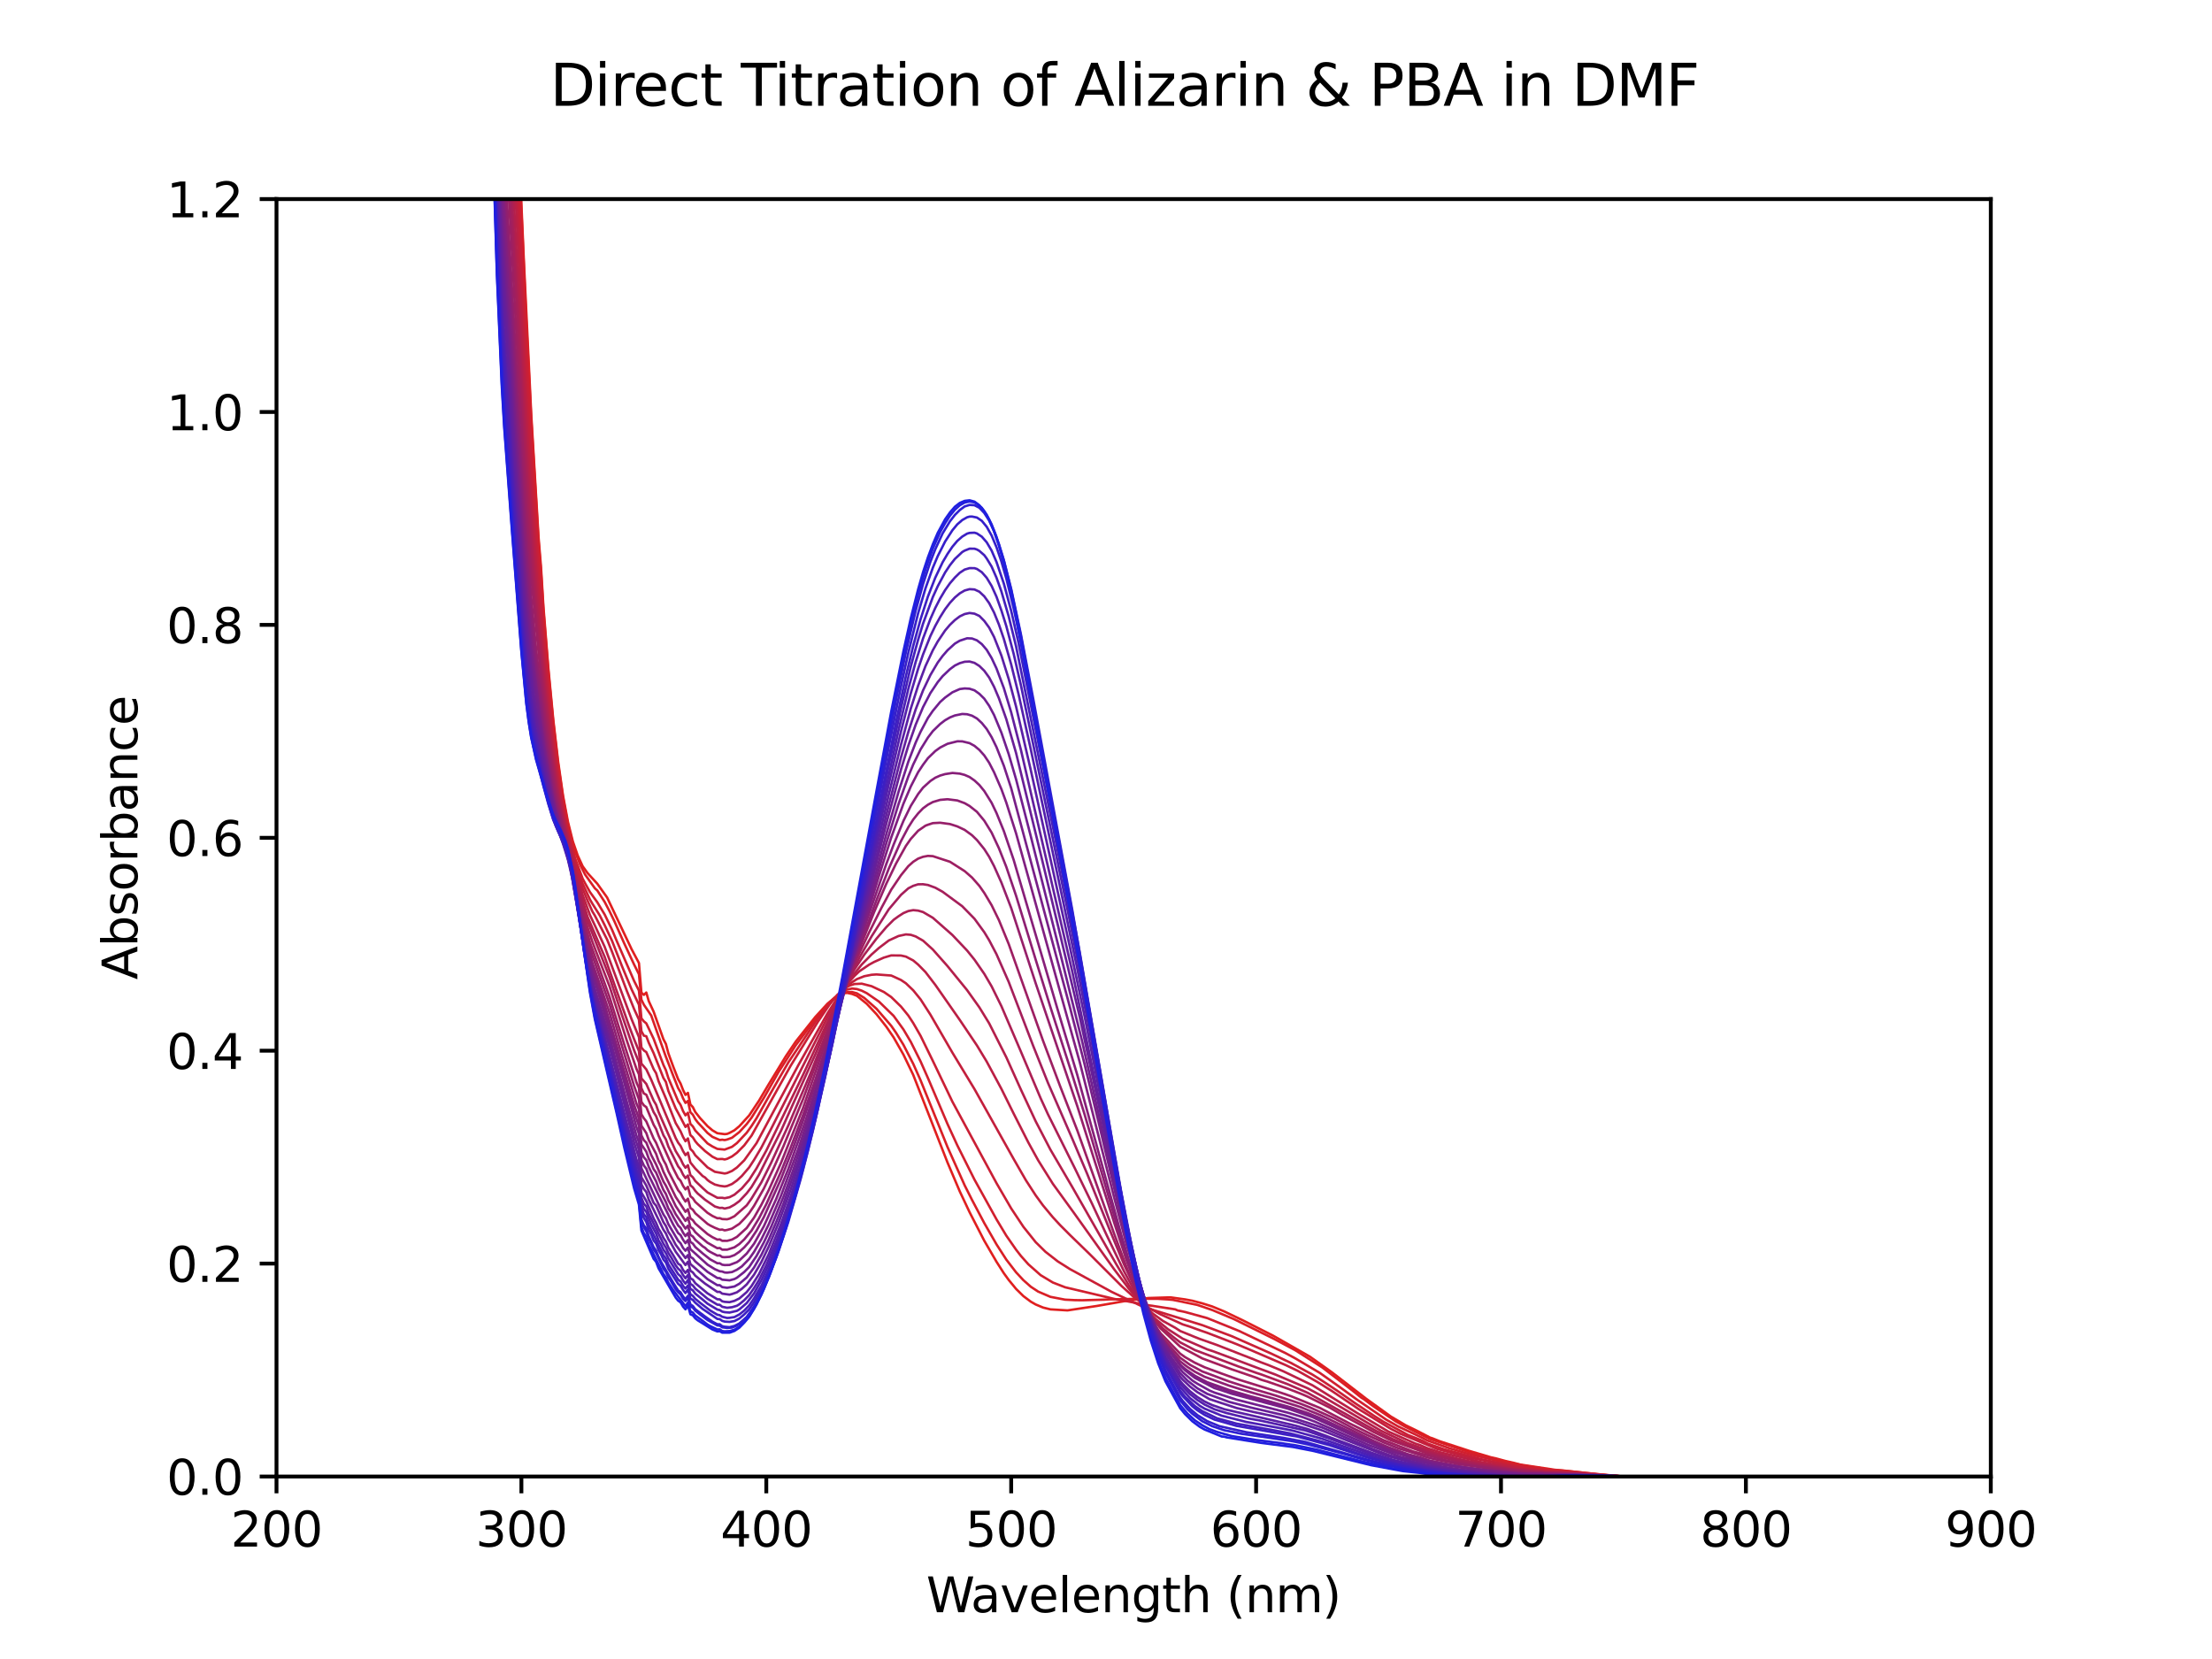 <?xml version="1.0" encoding="utf-8" standalone="no"?>
<!DOCTYPE svg PUBLIC "-//W3C//DTD SVG 1.1//EN"
  "http://www.w3.org/Graphics/SVG/1.1/DTD/svg11.dtd">
<svg xmlns:xlink="http://www.w3.org/1999/xlink" width="460.8pt" height="345.6pt" viewBox="0 0 460.8 345.6" xmlns="http://www.w3.org/2000/svg" version="1.1">
 <defs>
  <style type="text/css">*{stroke-linejoin: round; stroke-linecap: butt}</style>
 </defs>
 <g id="figure_1">
  <g id="patch_1">
   <path d="M 0 345.6 
L 460.8 345.6 
L 460.8 0 
L 0 0 
z
" style="fill: #ffffff"/>
  </g>
  <g id="axes_1">
   <g id="patch_2">
    <path d="M 57.6 307.584 
L 414.72 307.584 
L 414.72 41.472 
L 57.6 41.472 
z
" style="fill: #ffffff"/>
   </g>
   <g id="matplotlib.axis_1">
    <g id="xtick_1">
     <g id="line2d_1">
      <defs>
       <path id="m5b132afc94" d="M 0 0 
L 0 3.5 
" style="stroke: #000000; stroke-width: 0.8"/>
      </defs>
      <g>
       <use xlink:href="#m5b132afc94" x="57.6" y="307.584" style="stroke: #000000; stroke-width: 0.8"/>
      </g>
     </g>
     <g id="text_1">
      <!-- 200 -->
      <g transform="translate(48.056 322.182) scale(0.1 -0.1)">
       <defs>
        <path id="DejaVuSans-32" d="M 1228 531 
L 3431 531 
L 3431 0 
L 469 0 
L 469 531 
Q 828 903 1448 1529 
Q 2069 2156 2228 2338 
Q 2531 2678 2651 2914 
Q 2772 3150 2772 3378 
Q 2772 3750 2511 3984 
Q 2250 4219 1831 4219 
Q 1534 4219 1204 4116 
Q 875 4013 500 3803 
L 500 4441 
Q 881 4594 1212 4672 
Q 1544 4750 1819 4750 
Q 2544 4750 2975 4387 
Q 3406 4025 3406 3419 
Q 3406 3131 3298 2873 
Q 3191 2616 2906 2266 
Q 2828 2175 2409 1742 
Q 1991 1309 1228 531 
z
" transform="scale(0.016)"/>
        <path id="DejaVuSans-30" d="M 2034 4250 
Q 1547 4250 1301 3770 
Q 1056 3291 1056 2328 
Q 1056 1369 1301 889 
Q 1547 409 2034 409 
Q 2525 409 2770 889 
Q 3016 1369 3016 2328 
Q 3016 3291 2770 3770 
Q 2525 4250 2034 4250 
z
M 2034 4750 
Q 2819 4750 3233 4129 
Q 3647 3509 3647 2328 
Q 3647 1150 3233 529 
Q 2819 -91 2034 -91 
Q 1250 -91 836 529 
Q 422 1150 422 2328 
Q 422 3509 836 4129 
Q 1250 4750 2034 4750 
z
" transform="scale(0.016)"/>
       </defs>
       <use xlink:href="#DejaVuSans-32"/>
       <use xlink:href="#DejaVuSans-30" x="63.623"/>
       <use xlink:href="#DejaVuSans-30" x="127.246"/>
      </g>
     </g>
    </g>
    <g id="xtick_2">
     <g id="line2d_2">
      <g>
       <use xlink:href="#m5b132afc94" x="108.617" y="307.584" style="stroke: #000000; stroke-width: 0.8"/>
      </g>
     </g>
     <g id="text_2">
      <!-- 300 -->
      <g transform="translate(99.073 322.182) scale(0.1 -0.1)">
       <defs>
        <path id="DejaVuSans-33" d="M 2597 2516 
Q 3050 2419 3304 2112 
Q 3559 1806 3559 1356 
Q 3559 666 3084 287 
Q 2609 -91 1734 -91 
Q 1441 -91 1130 -33 
Q 819 25 488 141 
L 488 750 
Q 750 597 1062 519 
Q 1375 441 1716 441 
Q 2309 441 2620 675 
Q 2931 909 2931 1356 
Q 2931 1769 2642 2001 
Q 2353 2234 1838 2234 
L 1294 2234 
L 1294 2753 
L 1863 2753 
Q 2328 2753 2575 2939 
Q 2822 3125 2822 3475 
Q 2822 3834 2567 4026 
Q 2313 4219 1838 4219 
Q 1578 4219 1281 4162 
Q 984 4106 628 3988 
L 628 4550 
Q 988 4650 1302 4700 
Q 1616 4750 1894 4750 
Q 2613 4750 3031 4423 
Q 3450 4097 3450 3541 
Q 3450 3153 3228 2886 
Q 3006 2619 2597 2516 
z
" transform="scale(0.016)"/>
       </defs>
       <use xlink:href="#DejaVuSans-33"/>
       <use xlink:href="#DejaVuSans-30" x="63.623"/>
       <use xlink:href="#DejaVuSans-30" x="127.246"/>
      </g>
     </g>
    </g>
    <g id="xtick_3">
     <g id="line2d_3">
      <g>
       <use xlink:href="#m5b132afc94" x="159.634" y="307.584" style="stroke: #000000; stroke-width: 0.8"/>
      </g>
     </g>
     <g id="text_3">
      <!-- 400 -->
      <g transform="translate(150.091 322.182) scale(0.1 -0.1)">
       <defs>
        <path id="DejaVuSans-34" d="M 2419 4116 
L 825 1625 
L 2419 1625 
L 2419 4116 
z
M 2253 4666 
L 3047 4666 
L 3047 1625 
L 3713 1625 
L 3713 1100 
L 3047 1100 
L 3047 0 
L 2419 0 
L 2419 1100 
L 313 1100 
L 313 1709 
L 2253 4666 
z
" transform="scale(0.016)"/>
       </defs>
       <use xlink:href="#DejaVuSans-34"/>
       <use xlink:href="#DejaVuSans-30" x="63.623"/>
       <use xlink:href="#DejaVuSans-30" x="127.246"/>
      </g>
     </g>
    </g>
    <g id="xtick_4">
     <g id="line2d_4">
      <g>
       <use xlink:href="#m5b132afc94" x="210.651" y="307.584" style="stroke: #000000; stroke-width: 0.8"/>
      </g>
     </g>
     <g id="text_4">
      <!-- 500 -->
      <g transform="translate(201.108 322.182) scale(0.1 -0.1)">
       <defs>
        <path id="DejaVuSans-35" d="M 691 4666 
L 3169 4666 
L 3169 4134 
L 1269 4134 
L 1269 2991 
Q 1406 3038 1543 3061 
Q 1681 3084 1819 3084 
Q 2600 3084 3056 2656 
Q 3513 2228 3513 1497 
Q 3513 744 3044 326 
Q 2575 -91 1722 -91 
Q 1428 -91 1123 -41 
Q 819 9 494 109 
L 494 744 
Q 775 591 1075 516 
Q 1375 441 1709 441 
Q 2250 441 2565 725 
Q 2881 1009 2881 1497 
Q 2881 1984 2565 2268 
Q 2250 2553 1709 2553 
Q 1456 2553 1204 2497 
Q 953 2441 691 2322 
L 691 4666 
z
" transform="scale(0.016)"/>
       </defs>
       <use xlink:href="#DejaVuSans-35"/>
       <use xlink:href="#DejaVuSans-30" x="63.623"/>
       <use xlink:href="#DejaVuSans-30" x="127.246"/>
      </g>
     </g>
    </g>
    <g id="xtick_5">
     <g id="line2d_5">
      <g>
       <use xlink:href="#m5b132afc94" x="261.669" y="307.584" style="stroke: #000000; stroke-width: 0.8"/>
      </g>
     </g>
     <g id="text_5">
      <!-- 600 -->
      <g transform="translate(252.125 322.182) scale(0.1 -0.1)">
       <defs>
        <path id="DejaVuSans-36" d="M 2113 2584 
Q 1688 2584 1439 2293 
Q 1191 2003 1191 1497 
Q 1191 994 1439 701 
Q 1688 409 2113 409 
Q 2538 409 2786 701 
Q 3034 994 3034 1497 
Q 3034 2003 2786 2293 
Q 2538 2584 2113 2584 
z
M 3366 4563 
L 3366 3988 
Q 3128 4100 2886 4159 
Q 2644 4219 2406 4219 
Q 1781 4219 1451 3797 
Q 1122 3375 1075 2522 
Q 1259 2794 1537 2939 
Q 1816 3084 2150 3084 
Q 2853 3084 3261 2657 
Q 3669 2231 3669 1497 
Q 3669 778 3244 343 
Q 2819 -91 2113 -91 
Q 1303 -91 875 529 
Q 447 1150 447 2328 
Q 447 3434 972 4092 
Q 1497 4750 2381 4750 
Q 2619 4750 2861 4703 
Q 3103 4656 3366 4563 
z
" transform="scale(0.016)"/>
       </defs>
       <use xlink:href="#DejaVuSans-36"/>
       <use xlink:href="#DejaVuSans-30" x="63.623"/>
       <use xlink:href="#DejaVuSans-30" x="127.246"/>
      </g>
     </g>
    </g>
    <g id="xtick_6">
     <g id="line2d_6">
      <g>
       <use xlink:href="#m5b132afc94" x="312.686" y="307.584" style="stroke: #000000; stroke-width: 0.8"/>
      </g>
     </g>
     <g id="text_6">
      <!-- 700 -->
      <g transform="translate(303.142 322.182) scale(0.1 -0.1)">
       <defs>
        <path id="DejaVuSans-37" d="M 525 4666 
L 3525 4666 
L 3525 4397 
L 1831 0 
L 1172 0 
L 2766 4134 
L 525 4134 
L 525 4666 
z
" transform="scale(0.016)"/>
       </defs>
       <use xlink:href="#DejaVuSans-37"/>
       <use xlink:href="#DejaVuSans-30" x="63.623"/>
       <use xlink:href="#DejaVuSans-30" x="127.246"/>
      </g>
     </g>
    </g>
    <g id="xtick_7">
     <g id="line2d_7">
      <g>
       <use xlink:href="#m5b132afc94" x="363.703" y="307.584" style="stroke: #000000; stroke-width: 0.8"/>
      </g>
     </g>
     <g id="text_7">
      <!-- 800 -->
      <g transform="translate(354.159 322.182) scale(0.1 -0.1)">
       <defs>
        <path id="DejaVuSans-38" d="M 2034 2216 
Q 1584 2216 1326 1975 
Q 1069 1734 1069 1313 
Q 1069 891 1326 650 
Q 1584 409 2034 409 
Q 2484 409 2743 651 
Q 3003 894 3003 1313 
Q 3003 1734 2745 1975 
Q 2488 2216 2034 2216 
z
M 1403 2484 
Q 997 2584 770 2862 
Q 544 3141 544 3541 
Q 544 4100 942 4425 
Q 1341 4750 2034 4750 
Q 2731 4750 3128 4425 
Q 3525 4100 3525 3541 
Q 3525 3141 3298 2862 
Q 3072 2584 2669 2484 
Q 3125 2378 3379 2068 
Q 3634 1759 3634 1313 
Q 3634 634 3220 271 
Q 2806 -91 2034 -91 
Q 1263 -91 848 271 
Q 434 634 434 1313 
Q 434 1759 690 2068 
Q 947 2378 1403 2484 
z
M 1172 3481 
Q 1172 3119 1398 2916 
Q 1625 2713 2034 2713 
Q 2441 2713 2670 2916 
Q 2900 3119 2900 3481 
Q 2900 3844 2670 4047 
Q 2441 4250 2034 4250 
Q 1625 4250 1398 4047 
Q 1172 3844 1172 3481 
z
" transform="scale(0.016)"/>
       </defs>
       <use xlink:href="#DejaVuSans-38"/>
       <use xlink:href="#DejaVuSans-30" x="63.623"/>
       <use xlink:href="#DejaVuSans-30" x="127.246"/>
      </g>
     </g>
    </g>
    <g id="xtick_8">
     <g id="line2d_8">
      <g>
       <use xlink:href="#m5b132afc94" x="414.72" y="307.584" style="stroke: #000000; stroke-width: 0.8"/>
      </g>
     </g>
     <g id="text_8">
      <!-- 900 -->
      <g transform="translate(405.176 322.182) scale(0.1 -0.1)">
       <defs>
        <path id="DejaVuSans-39" d="M 703 97 
L 703 672 
Q 941 559 1184 500 
Q 1428 441 1663 441 
Q 2288 441 2617 861 
Q 2947 1281 2994 2138 
Q 2813 1869 2534 1725 
Q 2256 1581 1919 1581 
Q 1219 1581 811 2004 
Q 403 2428 403 3163 
Q 403 3881 828 4315 
Q 1253 4750 1959 4750 
Q 2769 4750 3195 4129 
Q 3622 3509 3622 2328 
Q 3622 1225 3098 567 
Q 2575 -91 1691 -91 
Q 1453 -91 1209 -44 
Q 966 3 703 97 
z
M 1959 2075 
Q 2384 2075 2632 2365 
Q 2881 2656 2881 3163 
Q 2881 3666 2632 3958 
Q 2384 4250 1959 4250 
Q 1534 4250 1286 3958 
Q 1038 3666 1038 3163 
Q 1038 2656 1286 2365 
Q 1534 2075 1959 2075 
z
" transform="scale(0.016)"/>
       </defs>
       <use xlink:href="#DejaVuSans-39"/>
       <use xlink:href="#DejaVuSans-30" x="63.623"/>
       <use xlink:href="#DejaVuSans-30" x="127.246"/>
      </g>
     </g>
    </g>
    <g id="text_9">
     <!-- Wavelength (nm) -->
     <g transform="translate(192.968 335.861) scale(0.1 -0.1)">
      <defs>
       <path id="DejaVuSans-57" d="M 213 4666 
L 850 4666 
L 1831 722 
L 2809 4666 
L 3519 4666 
L 4500 722 
L 5478 4666 
L 6119 4666 
L 4947 0 
L 4153 0 
L 3169 4050 
L 2175 0 
L 1381 0 
L 213 4666 
z
" transform="scale(0.016)"/>
       <path id="DejaVuSans-61" d="M 2194 1759 
Q 1497 1759 1228 1600 
Q 959 1441 959 1056 
Q 959 750 1161 570 
Q 1363 391 1709 391 
Q 2188 391 2477 730 
Q 2766 1069 2766 1631 
L 2766 1759 
L 2194 1759 
z
M 3341 1997 
L 3341 0 
L 2766 0 
L 2766 531 
Q 2569 213 2275 61 
Q 1981 -91 1556 -91 
Q 1019 -91 701 211 
Q 384 513 384 1019 
Q 384 1609 779 1909 
Q 1175 2209 1959 2209 
L 2766 2209 
L 2766 2266 
Q 2766 2663 2505 2880 
Q 2244 3097 1772 3097 
Q 1472 3097 1187 3025 
Q 903 2953 641 2809 
L 641 3341 
Q 956 3463 1253 3523 
Q 1550 3584 1831 3584 
Q 2591 3584 2966 3190 
Q 3341 2797 3341 1997 
z
" transform="scale(0.016)"/>
       <path id="DejaVuSans-76" d="M 191 3500 
L 800 3500 
L 1894 563 
L 2988 3500 
L 3597 3500 
L 2284 0 
L 1503 0 
L 191 3500 
z
" transform="scale(0.016)"/>
       <path id="DejaVuSans-65" d="M 3597 1894 
L 3597 1613 
L 953 1613 
Q 991 1019 1311 708 
Q 1631 397 2203 397 
Q 2534 397 2845 478 
Q 3156 559 3463 722 
L 3463 178 
Q 3153 47 2828 -22 
Q 2503 -91 2169 -91 
Q 1331 -91 842 396 
Q 353 884 353 1716 
Q 353 2575 817 3079 
Q 1281 3584 2069 3584 
Q 2775 3584 3186 3129 
Q 3597 2675 3597 1894 
z
M 3022 2063 
Q 3016 2534 2758 2815 
Q 2500 3097 2075 3097 
Q 1594 3097 1305 2825 
Q 1016 2553 972 2059 
L 3022 2063 
z
" transform="scale(0.016)"/>
       <path id="DejaVuSans-6c" d="M 603 4863 
L 1178 4863 
L 1178 0 
L 603 0 
L 603 4863 
z
" transform="scale(0.016)"/>
       <path id="DejaVuSans-6e" d="M 3513 2113 
L 3513 0 
L 2938 0 
L 2938 2094 
Q 2938 2591 2744 2837 
Q 2550 3084 2163 3084 
Q 1697 3084 1428 2787 
Q 1159 2491 1159 1978 
L 1159 0 
L 581 0 
L 581 3500 
L 1159 3500 
L 1159 2956 
Q 1366 3272 1645 3428 
Q 1925 3584 2291 3584 
Q 2894 3584 3203 3211 
Q 3513 2838 3513 2113 
z
" transform="scale(0.016)"/>
       <path id="DejaVuSans-67" d="M 2906 1791 
Q 2906 2416 2648 2759 
Q 2391 3103 1925 3103 
Q 1463 3103 1205 2759 
Q 947 2416 947 1791 
Q 947 1169 1205 825 
Q 1463 481 1925 481 
Q 2391 481 2648 825 
Q 2906 1169 2906 1791 
z
M 3481 434 
Q 3481 -459 3084 -895 
Q 2688 -1331 1869 -1331 
Q 1566 -1331 1297 -1286 
Q 1028 -1241 775 -1147 
L 775 -588 
Q 1028 -725 1275 -790 
Q 1522 -856 1778 -856 
Q 2344 -856 2625 -561 
Q 2906 -266 2906 331 
L 2906 616 
Q 2728 306 2450 153 
Q 2172 0 1784 0 
Q 1141 0 747 490 
Q 353 981 353 1791 
Q 353 2603 747 3093 
Q 1141 3584 1784 3584 
Q 2172 3584 2450 3431 
Q 2728 3278 2906 2969 
L 2906 3500 
L 3481 3500 
L 3481 434 
z
" transform="scale(0.016)"/>
       <path id="DejaVuSans-74" d="M 1172 4494 
L 1172 3500 
L 2356 3500 
L 2356 3053 
L 1172 3053 
L 1172 1153 
Q 1172 725 1289 603 
Q 1406 481 1766 481 
L 2356 481 
L 2356 0 
L 1766 0 
Q 1100 0 847 248 
Q 594 497 594 1153 
L 594 3053 
L 172 3053 
L 172 3500 
L 594 3500 
L 594 4494 
L 1172 4494 
z
" transform="scale(0.016)"/>
       <path id="DejaVuSans-68" d="M 3513 2113 
L 3513 0 
L 2938 0 
L 2938 2094 
Q 2938 2591 2744 2837 
Q 2550 3084 2163 3084 
Q 1697 3084 1428 2787 
Q 1159 2491 1159 1978 
L 1159 0 
L 581 0 
L 581 4863 
L 1159 4863 
L 1159 2956 
Q 1366 3272 1645 3428 
Q 1925 3584 2291 3584 
Q 2894 3584 3203 3211 
Q 3513 2838 3513 2113 
z
" transform="scale(0.016)"/>
       <path id="DejaVuSans-20" transform="scale(0.016)"/>
       <path id="DejaVuSans-28" d="M 1984 4856 
Q 1566 4138 1362 3434 
Q 1159 2731 1159 2009 
Q 1159 1288 1364 580 
Q 1569 -128 1984 -844 
L 1484 -844 
Q 1016 -109 783 600 
Q 550 1309 550 2009 
Q 550 2706 781 3412 
Q 1013 4119 1484 4856 
L 1984 4856 
z
" transform="scale(0.016)"/>
       <path id="DejaVuSans-6d" d="M 3328 2828 
Q 3544 3216 3844 3400 
Q 4144 3584 4550 3584 
Q 5097 3584 5394 3201 
Q 5691 2819 5691 2113 
L 5691 0 
L 5113 0 
L 5113 2094 
Q 5113 2597 4934 2840 
Q 4756 3084 4391 3084 
Q 3944 3084 3684 2787 
Q 3425 2491 3425 1978 
L 3425 0 
L 2847 0 
L 2847 2094 
Q 2847 2600 2669 2842 
Q 2491 3084 2119 3084 
Q 1678 3084 1418 2786 
Q 1159 2488 1159 1978 
L 1159 0 
L 581 0 
L 581 3500 
L 1159 3500 
L 1159 2956 
Q 1356 3278 1631 3431 
Q 1906 3584 2284 3584 
Q 2666 3584 2933 3390 
Q 3200 3197 3328 2828 
z
" transform="scale(0.016)"/>
       <path id="DejaVuSans-29" d="M 513 4856 
L 1013 4856 
Q 1481 4119 1714 3412 
Q 1947 2706 1947 2009 
Q 1947 1309 1714 600 
Q 1481 -109 1013 -844 
L 513 -844 
Q 928 -128 1133 580 
Q 1338 1288 1338 2009 
Q 1338 2731 1133 3434 
Q 928 4138 513 4856 
z
" transform="scale(0.016)"/>
      </defs>
      <use xlink:href="#DejaVuSans-57"/>
      <use xlink:href="#DejaVuSans-61" x="92.502"/>
      <use xlink:href="#DejaVuSans-76" x="153.781"/>
      <use xlink:href="#DejaVuSans-65" x="212.961"/>
      <use xlink:href="#DejaVuSans-6c" x="274.484"/>
      <use xlink:href="#DejaVuSans-65" x="302.268"/>
      <use xlink:href="#DejaVuSans-6e" x="363.791"/>
      <use xlink:href="#DejaVuSans-67" x="427.17"/>
      <use xlink:href="#DejaVuSans-74" x="490.646"/>
      <use xlink:href="#DejaVuSans-68" x="529.855"/>
      <use xlink:href="#DejaVuSans-20" x="593.234"/>
      <use xlink:href="#DejaVuSans-28" x="625.021"/>
      <use xlink:href="#DejaVuSans-6e" x="664.035"/>
      <use xlink:href="#DejaVuSans-6d" x="727.414"/>
      <use xlink:href="#DejaVuSans-29" x="824.826"/>
     </g>
    </g>
   </g>
   <g id="matplotlib.axis_2">
    <g id="ytick_1">
     <g id="line2d_9">
      <defs>
       <path id="m32f204c79a" d="M 0 0 
L -3.5 0 
" style="stroke: #000000; stroke-width: 0.8"/>
      </defs>
      <g>
       <use xlink:href="#m32f204c79a" x="57.6" y="307.584" style="stroke: #000000; stroke-width: 0.8"/>
      </g>
     </g>
     <g id="text_10">
      <!-- 0.0 -->
      <g transform="translate(34.697 311.383) scale(0.1 -0.1)">
       <defs>
        <path id="DejaVuSans-2e" d="M 684 794 
L 1344 794 
L 1344 0 
L 684 0 
L 684 794 
z
" transform="scale(0.016)"/>
       </defs>
       <use xlink:href="#DejaVuSans-30"/>
       <use xlink:href="#DejaVuSans-2e" x="63.623"/>
       <use xlink:href="#DejaVuSans-30" x="95.41"/>
      </g>
     </g>
    </g>
    <g id="ytick_2">
     <g id="line2d_10">
      <g>
       <use xlink:href="#m32f204c79a" x="57.6" y="263.232" style="stroke: #000000; stroke-width: 0.8"/>
      </g>
     </g>
     <g id="text_11">
      <!-- 0.2 -->
      <g transform="translate(34.697 267.031) scale(0.1 -0.1)">
       <use xlink:href="#DejaVuSans-30"/>
       <use xlink:href="#DejaVuSans-2e" x="63.623"/>
       <use xlink:href="#DejaVuSans-32" x="95.41"/>
      </g>
     </g>
    </g>
    <g id="ytick_3">
     <g id="line2d_11">
      <g>
       <use xlink:href="#m32f204c79a" x="57.6" y="218.88" style="stroke: #000000; stroke-width: 0.8"/>
      </g>
     </g>
     <g id="text_12">
      <!-- 0.4 -->
      <g transform="translate(34.697 222.679) scale(0.1 -0.1)">
       <use xlink:href="#DejaVuSans-30"/>
       <use xlink:href="#DejaVuSans-2e" x="63.623"/>
       <use xlink:href="#DejaVuSans-34" x="95.41"/>
      </g>
     </g>
    </g>
    <g id="ytick_4">
     <g id="line2d_12">
      <g>
       <use xlink:href="#m32f204c79a" x="57.6" y="174.528" style="stroke: #000000; stroke-width: 0.8"/>
      </g>
     </g>
     <g id="text_13">
      <!-- 0.6 -->
      <g transform="translate(34.697 178.327) scale(0.1 -0.1)">
       <use xlink:href="#DejaVuSans-30"/>
       <use xlink:href="#DejaVuSans-2e" x="63.623"/>
       <use xlink:href="#DejaVuSans-36" x="95.41"/>
      </g>
     </g>
    </g>
    <g id="ytick_5">
     <g id="line2d_13">
      <g>
       <use xlink:href="#m32f204c79a" x="57.6" y="130.176" style="stroke: #000000; stroke-width: 0.8"/>
      </g>
     </g>
     <g id="text_14">
      <!-- 0.8 -->
      <g transform="translate(34.697 133.975) scale(0.1 -0.1)">
       <use xlink:href="#DejaVuSans-30"/>
       <use xlink:href="#DejaVuSans-2e" x="63.623"/>
       <use xlink:href="#DejaVuSans-38" x="95.41"/>
      </g>
     </g>
    </g>
    <g id="ytick_6">
     <g id="line2d_14">
      <g>
       <use xlink:href="#m32f204c79a" x="57.6" y="85.824" style="stroke: #000000; stroke-width: 0.8"/>
      </g>
     </g>
     <g id="text_15">
      <!-- 1.0 -->
      <g transform="translate(34.697 89.623) scale(0.1 -0.1)">
       <defs>
        <path id="DejaVuSans-31" d="M 794 531 
L 1825 531 
L 1825 4091 
L 703 3866 
L 703 4441 
L 1819 4666 
L 2450 4666 
L 2450 531 
L 3481 531 
L 3481 0 
L 794 0 
L 794 531 
z
" transform="scale(0.016)"/>
       </defs>
       <use xlink:href="#DejaVuSans-31"/>
       <use xlink:href="#DejaVuSans-2e" x="63.623"/>
       <use xlink:href="#DejaVuSans-30" x="95.41"/>
      </g>
     </g>
    </g>
    <g id="ytick_7">
     <g id="line2d_15">
      <g>
       <use xlink:href="#m32f204c79a" x="57.6" y="41.472" style="stroke: #000000; stroke-width: 0.8"/>
      </g>
     </g>
     <g id="text_16">
      <!-- 1.2 -->
      <g transform="translate(34.697 45.271) scale(0.1 -0.1)">
       <use xlink:href="#DejaVuSans-31"/>
       <use xlink:href="#DejaVuSans-2e" x="63.623"/>
       <use xlink:href="#DejaVuSans-32" x="95.41"/>
      </g>
     </g>
    </g>
    <g id="text_17">
     <!-- Absorbance -->
     <g transform="translate(28.617 204.075) rotate(-90) scale(0.1 -0.1)">
      <defs>
       <path id="DejaVuSans-41" d="M 2188 4044 
L 1331 1722 
L 3047 1722 
L 2188 4044 
z
M 1831 4666 
L 2547 4666 
L 4325 0 
L 3669 0 
L 3244 1197 
L 1141 1197 
L 716 0 
L 50 0 
L 1831 4666 
z
" transform="scale(0.016)"/>
       <path id="DejaVuSans-62" d="M 3116 1747 
Q 3116 2381 2855 2742 
Q 2594 3103 2138 3103 
Q 1681 3103 1420 2742 
Q 1159 2381 1159 1747 
Q 1159 1113 1420 752 
Q 1681 391 2138 391 
Q 2594 391 2855 752 
Q 3116 1113 3116 1747 
z
M 1159 2969 
Q 1341 3281 1617 3432 
Q 1894 3584 2278 3584 
Q 2916 3584 3314 3078 
Q 3713 2572 3713 1747 
Q 3713 922 3314 415 
Q 2916 -91 2278 -91 
Q 1894 -91 1617 61 
Q 1341 213 1159 525 
L 1159 0 
L 581 0 
L 581 4863 
L 1159 4863 
L 1159 2969 
z
" transform="scale(0.016)"/>
       <path id="DejaVuSans-73" d="M 2834 3397 
L 2834 2853 
Q 2591 2978 2328 3040 
Q 2066 3103 1784 3103 
Q 1356 3103 1142 2972 
Q 928 2841 928 2578 
Q 928 2378 1081 2264 
Q 1234 2150 1697 2047 
L 1894 2003 
Q 2506 1872 2764 1633 
Q 3022 1394 3022 966 
Q 3022 478 2636 193 
Q 2250 -91 1575 -91 
Q 1294 -91 989 -36 
Q 684 19 347 128 
L 347 722 
Q 666 556 975 473 
Q 1284 391 1588 391 
Q 1994 391 2212 530 
Q 2431 669 2431 922 
Q 2431 1156 2273 1281 
Q 2116 1406 1581 1522 
L 1381 1569 
Q 847 1681 609 1914 
Q 372 2147 372 2553 
Q 372 3047 722 3315 
Q 1072 3584 1716 3584 
Q 2034 3584 2315 3537 
Q 2597 3491 2834 3397 
z
" transform="scale(0.016)"/>
       <path id="DejaVuSans-6f" d="M 1959 3097 
Q 1497 3097 1228 2736 
Q 959 2375 959 1747 
Q 959 1119 1226 758 
Q 1494 397 1959 397 
Q 2419 397 2687 759 
Q 2956 1122 2956 1747 
Q 2956 2369 2687 2733 
Q 2419 3097 1959 3097 
z
M 1959 3584 
Q 2709 3584 3137 3096 
Q 3566 2609 3566 1747 
Q 3566 888 3137 398 
Q 2709 -91 1959 -91 
Q 1206 -91 779 398 
Q 353 888 353 1747 
Q 353 2609 779 3096 
Q 1206 3584 1959 3584 
z
" transform="scale(0.016)"/>
       <path id="DejaVuSans-72" d="M 2631 2963 
Q 2534 3019 2420 3045 
Q 2306 3072 2169 3072 
Q 1681 3072 1420 2755 
Q 1159 2438 1159 1844 
L 1159 0 
L 581 0 
L 581 3500 
L 1159 3500 
L 1159 2956 
Q 1341 3275 1631 3429 
Q 1922 3584 2338 3584 
Q 2397 3584 2469 3576 
Q 2541 3569 2628 3553 
L 2631 2963 
z
" transform="scale(0.016)"/>
       <path id="DejaVuSans-63" d="M 3122 3366 
L 3122 2828 
Q 2878 2963 2633 3030 
Q 2388 3097 2138 3097 
Q 1578 3097 1268 2742 
Q 959 2388 959 1747 
Q 959 1106 1268 751 
Q 1578 397 2138 397 
Q 2388 397 2633 464 
Q 2878 531 3122 666 
L 3122 134 
Q 2881 22 2623 -34 
Q 2366 -91 2075 -91 
Q 1284 -91 818 406 
Q 353 903 353 1747 
Q 353 2603 823 3093 
Q 1294 3584 2113 3584 
Q 2378 3584 2631 3529 
Q 2884 3475 3122 3366 
z
" transform="scale(0.016)"/>
      </defs>
      <use xlink:href="#DejaVuSans-41"/>
      <use xlink:href="#DejaVuSans-62" x="68.408"/>
      <use xlink:href="#DejaVuSans-73" x="131.885"/>
      <use xlink:href="#DejaVuSans-6f" x="183.984"/>
      <use xlink:href="#DejaVuSans-72" x="245.166"/>
      <use xlink:href="#DejaVuSans-62" x="286.279"/>
      <use xlink:href="#DejaVuSans-61" x="349.756"/>
      <use xlink:href="#DejaVuSans-6e" x="411.035"/>
      <use xlink:href="#DejaVuSans-63" x="474.414"/>
      <use xlink:href="#DejaVuSans-65" x="529.395"/>
     </g>
    </g>
   </g>
   <g id="line2d_16">
    <path d="M 363.703 308.926 
L 363.193 308.787 
L 361.152 308.804 
L 359.621 308.754 
L 358.601 308.76 
L 349.418 308.511 
L 345.337 308.291 
L 337.684 307.545 
L 334.623 307.293 
L 332.072 307.033 
L 331.052 306.914 
L 325.44 306.312 
L 323.909 306.184 
L 316.767 305.109 
L 315.237 304.713 
L 313.706 304.375 
L 311.665 303.821 
L 310.645 303.599 
L 306.053 302.242 
L 299.931 300.243 
L 298.401 299.628 
L 297.891 299.468 
L 295.34 298.139 
L 292.789 296.892 
L 289.728 295.08 
L 284.626 291.4 
L 277.484 285.894 
L 272.892 282.626 
L 265.24 278.261 
L 259.118 275.158 
L 255.036 273.196 
L 252.485 272.145 
L 250.445 271.507 
L 248.404 270.97 
L 246.874 270.688 
L 243.813 270.26 
L 239.221 270.402 
L 234.629 270.987 
L 228.507 272.053 
L 222.385 272.979 
L 218.814 272.764 
L 217.284 272.384 
L 215.753 271.746 
L 214.733 271.159 
L 213.202 270.012 
L 211.672 268.51 
L 210.141 266.646 
L 209.121 265.241 
L 207.59 262.847 
L 205.04 258.466 
L 201.979 252.516 
L 199.938 248.19 
L 197.387 242.181 
L 190.245 223.929 
L 188.204 219.696 
L 186.163 216.115 
L 184.633 213.876 
L 182.592 211.277 
L 180.551 209.099 
L 178.511 207.45 
L 177.49 207.051 
L 176.47 206.834 
L 175.45 206.982 
L 173.919 207.793 
L 172.389 209.073 
L 169.838 211.859 
L 165.756 216.996 
L 163.716 220.015 
L 160.144 225.861 
L 158.104 229.307 
L 156.063 232.368 
L 154.022 234.603 
L 153.002 235.454 
L 151.982 236 
L 151.472 236.211 
L 150.961 236.266 
L 149.431 236.071 
L 148.411 235.467 
L 147.39 234.603 
L 145.86 232.942 
L 144.839 231.652 
L 144.329 230.624 
L 143.819 230.085 
L 143.309 227.666 
L 142.799 228.087 
L 142.288 227.053 
L 141.778 225.732 
L 141.268 224.814 
L 140.248 222.2 
L 139.227 219.412 
L 138.717 217.473 
L 138.207 216.503 
L 136.166 210.759 
L 135.146 208.546 
L 134.636 206.762 
L 134.126 207.252 
L 133.616 206.781 
L 133.105 200.626 
L 131.575 197.737 
L 126.473 186.966 
L 124.432 184.097 
L 122.392 181.871 
L 121.371 180.449 
L 120.351 178.22 
L 119.331 175.28 
L 118.31 171.183 
L 117.29 165.749 
L 116.27 158.643 
L 115.249 149.863 
L 114.229 139.169 
L 113.209 126.438 
L 112.699 118.096 
L 112.188 111.92 
L 110.658 86.198 
L 109.127 54.218 
L 106.707 -1 
L 106.707 -1 
" clip-path="url(#p7d433b0b51)" style="fill: none; stroke: #e01f1f; stroke-width: 0.5; stroke-linecap: square"/>
   </g>
   <g id="line2d_17">
    <path d="M 363.703 308.929 
L 362.683 308.732 
L 358.601 308.729 
L 344.316 308.15 
L 331.562 306.968 
L 329.011 306.705 
L 326.46 306.444 
L 321.869 306.097 
L 321.359 305.906 
L 317.277 305.294 
L 312.686 304.279 
L 311.155 303.891 
L 309.625 303.525 
L 305.543 302.35 
L 297.891 299.773 
L 294.83 298.253 
L 292.789 297.23 
L 290.748 296.088 
L 286.157 292.999 
L 284.116 291.475 
L 283.606 291.169 
L 281.565 289.541 
L 275.443 284.855 
L 269.831 281.279 
L 265.24 278.835 
L 259.118 275.817 
L 257.077 274.809 
L 252.485 272.885 
L 249.424 271.838 
L 244.323 270.79 
L 243.302 270.694 
L 241.262 270.57 
L 237.18 270.566 
L 234.629 270.615 
L 233.099 270.661 
L 231.058 270.682 
L 230.038 270.744 
L 225.446 270.866 
L 223.916 270.844 
L 221.875 270.742 
L 218.814 270.154 
L 216.263 269.062 
L 214.733 268.049 
L 213.202 266.697 
L 211.672 265.054 
L 209.631 262.398 
L 207.59 259.224 
L 205.04 254.788 
L 202.489 249.962 
L 200.958 246.926 
L 197.387 238.96 
L 193.816 230.112 
L 191.775 225.054 
L 190.245 221.618 
L 188.204 217.65 
L 186.673 215.159 
L 185.653 213.689 
L 182.592 210.144 
L 180.041 207.884 
L 178.511 206.927 
L 177.49 206.652 
L 175.96 206.71 
L 175.45 206.856 
L 174.429 207.431 
L 172.389 209.306 
L 170.348 211.686 
L 165.756 217.753 
L 162.185 223.316 
L 159.124 228.711 
L 156.573 232.811 
L 155.553 234.16 
L 154.022 235.826 
L 152.492 237.012 
L 151.472 237.383 
L 150.961 237.496 
L 150.451 237.42 
L 149.941 237.483 
L 148.411 236.828 
L 147.39 236.017 
L 145.349 233.809 
L 144.839 233.134 
L 144.329 232.211 
L 143.819 231.701 
L 143.309 229.347 
L 142.799 229.76 
L 142.288 228.791 
L 141.778 227.533 
L 141.268 226.676 
L 140.248 224.102 
L 138.717 220.143 
L 137.187 215.869 
L 135.656 211.538 
L 134.126 209.292 
L 133.616 208.249 
L 133.105 202.95 
L 132.085 200.908 
L 130.044 196.535 
L 128.004 191.953 
L 126.983 189.836 
L 125.963 187.89 
L 124.432 185.511 
L 123.922 185.047 
L 121.882 182.182 
L 120.861 180.141 
L 119.841 177.546 
L 118.821 173.786 
L 118.31 171.671 
L 117.29 166.185 
L 116.27 159.194 
L 115.249 150.393 
L 114.229 139.798 
L 113.209 127.201 
L 112.699 119.074 
L 112.188 112.819 
L 110.658 87.258 
L 109.637 66.958 
L 106.63 -1 
L 106.63 -1 
" clip-path="url(#p7d433b0b51)" style="fill: none; stroke: #d91f26; stroke-width: 0.5; stroke-linecap: square"/>
   </g>
   <g id="line2d_18">
    <path d="M 363.703 308.812 
L 363.193 308.67 
L 359.621 308.671 
L 344.827 308.154 
L 338.194 307.584 
L 333.093 307.204 
L 332.072 307.087 
L 330.032 306.92 
L 327.991 306.671 
L 326.46 306.596 
L 320.848 305.952 
L 315.747 305.192 
L 307.074 303.177 
L 305.033 302.608 
L 301.972 301.714 
L 297.381 300.098 
L 296.36 299.556 
L 291.259 297.154 
L 288.708 295.698 
L 282.586 291.497 
L 279.014 288.893 
L 274.933 285.996 
L 269.831 282.975 
L 267.791 281.877 
L 258.097 277.255 
L 251.465 274.578 
L 246.874 273.312 
L 245.343 272.997 
L 244.833 272.769 
L 241.262 272.212 
L 239.221 271.908 
L 232.079 270.576 
L 221.875 268.161 
L 219.324 267.17 
L 216.773 265.632 
L 214.223 263.375 
L 212.692 261.654 
L 211.672 260.342 
L 209.631 257.408 
L 207.59 254.013 
L 202.999 245.731 
L 199.428 238.599 
L 197.387 234.162 
L 193.306 224.577 
L 191.775 221.118 
L 189.734 217.038 
L 188.204 214.454 
L 186.163 211.629 
L 183.102 208.65 
L 180.551 206.89 
L 179.531 206.383 
L 178.511 206.037 
L 177.49 205.929 
L 175.96 206.269 
L 174.429 207.335 
L 173.409 208.326 
L 171.368 210.822 
L 169.838 212.897 
L 164.226 221.32 
L 161.165 226.627 
L 157.594 232.956 
L 156.573 234.549 
L 155.553 235.966 
L 153.512 238.13 
L 152.492 238.905 
L 150.961 239.48 
L 149.431 239.335 
L 148.411 238.828 
L 147.39 238.195 
L 144.839 235.504 
L 144.329 234.653 
L 143.819 234.121 
L 143.309 231.802 
L 142.799 232.349 
L 142.288 231.447 
L 141.778 230.175 
L 141.268 229.406 
L 140.248 226.974 
L 139.227 224.561 
L 138.717 222.939 
L 138.207 221.856 
L 136.166 216.397 
L 134.636 213.187 
L 134.126 212.765 
L 133.616 212.126 
L 133.105 206.36 
L 132.085 204.328 
L 128.514 196.105 
L 127.493 193.665 
L 125.963 190.509 
L 124.432 187.963 
L 122.902 185.834 
L 121.882 184.001 
L 121.371 183.033 
L 119.841 178.897 
L 118.821 174.969 
L 117.8 170.154 
L 116.78 164.223 
L 115.249 151.806 
L 114.229 141.451 
L 113.209 129.164 
L 112.699 121.179 
L 112.188 115.091 
L 111.168 99.188 
L 110.148 80.68 
L 108.617 47.972 
L 106.427 -1 
L 106.427 -1 
" clip-path="url(#p7d433b0b51)" style="fill: none; stroke: #d11f2e; stroke-width: 0.5; stroke-linecap: square"/>
   </g>
   <g id="line2d_19">
    <path d="M 363.703 308.943 
L 363.193 308.748 
L 360.642 308.736 
L 354.52 308.628 
L 353.499 308.581 
L 351.969 308.533 
L 349.418 308.458 
L 347.888 308.385 
L 343.296 308.041 
L 342.276 307.928 
L 331.052 307.002 
L 323.399 306.424 
L 320.338 306.157 
L 316.767 305.614 
L 315.747 305.484 
L 308.604 303.991 
L 300.952 301.953 
L 297.381 300.712 
L 296.36 300.148 
L 293.299 298.921 
L 288.197 296.179 
L 286.157 294.887 
L 282.075 292.169 
L 278.504 289.67 
L 275.443 287.642 
L 273.403 286.355 
L 268.811 283.864 
L 267.791 283.392 
L 264.73 281.936 
L 256.567 278.338 
L 250.445 276.048 
L 238.201 272.276 
L 231.568 269.115 
L 222.896 264.379 
L 220.345 262.766 
L 217.794 260.774 
L 215.753 258.768 
L 213.202 255.58 
L 210.651 251.741 
L 207.59 246.473 
L 198.407 229.51 
L 194.326 220.999 
L 191.775 215.786 
L 190.245 213.125 
L 189.224 211.562 
L 187.694 209.685 
L 185.653 207.699 
L 184.123 206.644 
L 181.572 205.445 
L 179.531 204.918 
L 178 204.99 
L 176.98 205.321 
L 175.96 205.865 
L 174.429 207.252 
L 172.899 209.15 
L 170.348 212.902 
L 164.736 221.966 
L 156.573 236.551 
L 155.043 238.597 
L 153.512 240.145 
L 152.492 240.908 
L 151.472 241.407 
L 150.961 241.534 
L 150.451 241.435 
L 149.431 241.462 
L 148.411 240.96 
L 146.88 239.791 
L 145.349 238.352 
L 144.839 237.742 
L 144.329 236.926 
L 143.819 236.453 
L 143.309 234.236 
L 142.799 234.76 
L 141.778 232.793 
L 140.758 230.905 
L 139.227 227.241 
L 138.717 225.394 
L 138.207 224.572 
L 136.166 219.398 
L 135.146 217.218 
L 134.636 215.87 
L 134.126 215.75 
L 133.616 214.809 
L 133.105 209.308 
L 131.575 206.114 
L 129.534 201.185 
L 127.493 195.983 
L 125.963 192.721 
L 124.943 190.705 
L 123.412 188.261 
L 122.902 187.394 
L 121.371 184.079 
L 120.351 181.166 
L 119.331 177.708 
L 118.31 173.346 
L 117.29 168.013 
L 116.27 161.285 
L 115.249 153.084 
L 114.229 143.081 
L 113.209 131.171 
L 112.699 123.414 
L 112.188 117.65 
L 110.658 93.805 
L 109.127 63.881 
L 106.141 -1 
L 106.141 -1 
" clip-path="url(#p7d433b0b51)" style="fill: none; stroke: #ca1f35; stroke-width: 0.5; stroke-linecap: square"/>
   </g>
   <g id="line2d_20">
    <path d="M 363.703 308.823 
L 363.193 308.659 
L 355.54 308.62 
L 350.438 308.474 
L 347.377 308.338 
L 345.337 308.227 
L 337.684 307.528 
L 333.093 307.28 
L 331.562 307.125 
L 329.011 306.871 
L 326.971 306.733 
L 322.379 306.483 
L 321.869 306.523 
L 321.359 306.36 
L 317.787 305.984 
L 306.053 303.63 
L 299.421 301.859 
L 291.769 298.689 
L 289.728 297.654 
L 283.096 293.585 
L 277.484 289.789 
L 274.423 287.879 
L 270.341 285.569 
L 267.791 284.359 
L 260.138 281.071 
L 257.587 280.004 
L 251.465 277.642 
L 249.935 277.113 
L 247.894 276.375 
L 246.363 275.889 
L 245.343 275.421 
L 243.813 274.724 
L 241.772 273.813 
L 239.221 272.407 
L 236.16 270.169 
L 233.609 267.877 
L 228.507 262.768 
L 226.977 261.238 
L 222.896 257.277 
L 220.855 255.229 
L 219.324 253.572 
L 217.284 251.118 
L 215.753 249.02 
L 213.712 245.87 
L 211.162 241.437 
L 202.999 226.873 
L 198.407 219.293 
L 193.816 211.362 
L 191.775 208.193 
L 190.245 206.303 
L 188.714 204.837 
L 187.694 204.15 
L 186.163 203.444 
L 185.653 203.221 
L 182.592 202.993 
L 181.572 203.062 
L 180.041 203.367 
L 178.511 203.966 
L 177.49 204.617 
L 176.47 205.482 
L 175.96 205.927 
L 174.429 207.892 
L 172.389 211.094 
L 166.267 221.97 
L 157.594 238.147 
L 155.043 241.709 
L 153.512 243.215 
L 152.492 243.927 
L 151.472 244.364 
L 150.961 244.46 
L 148.921 244.108 
L 147.39 243.189 
L 144.839 240.662 
L 144.329 239.849 
L 143.819 239.348 
L 143.309 237.158 
L 142.799 237.742 
L 142.288 236.833 
L 141.778 235.685 
L 140.758 233.962 
L 138.717 228.83 
L 137.697 226.423 
L 137.187 225.223 
L 136.677 223.571 
L 136.166 222.722 
L 134.636 219.171 
L 134.126 218.831 
L 133.616 218.214 
L 133.105 212.402 
L 132.085 210.176 
L 130.555 206.36 
L 127.493 198.257 
L 126.473 195.728 
L 123.922 190.731 
L 123.412 189.891 
L 122.392 187.617 
L 121.371 185.107 
L 119.331 178.063 
L 117.8 171.38 
L 116.27 162.401 
L 115.249 154.687 
L 114.229 145.194 
L 113.209 134.017 
L 112.699 126.82 
L 112.188 121.417 
L 110.658 98.938 
L 109.637 80.755 
L 107.597 37.516 
L 106.066 6.675 
L 105.618 -1 
L 105.618 -1 
" clip-path="url(#p7d433b0b51)" style="fill: none; stroke: #c31f3c; stroke-width: 0.5; stroke-linecap: square"/>
   </g>
   <g id="line2d_21">
    <path d="M 363.703 308.931 
L 363.193 308.765 
L 360.642 308.792 
L 359.111 308.731 
L 354.01 308.609 
L 350.949 308.486 
L 349.418 308.474 
L 346.867 308.317 
L 343.296 308.048 
L 337.684 307.524 
L 333.603 307.287 
L 325.95 306.729 
L 322.889 306.612 
L 321.869 306.654 
L 321.359 306.467 
L 319.318 306.305 
L 316.767 306.01 
L 308.604 304.593 
L 299.931 302.52 
L 297.381 301.693 
L 295.85 301.046 
L 294.83 300.712 
L 289.218 298.218 
L 282.586 294.278 
L 273.403 288.576 
L 267.28 285.638 
L 264.219 284.365 
L 262.689 283.796 
L 260.648 282.972 
L 258.608 282.182 
L 253.506 280.183 
L 249.935 278.924 
L 248.914 278.521 
L 245.853 277.273 
L 244.833 276.607 
L 242.282 275.195 
L 240.241 273.709 
L 238.711 272.384 
L 236.67 270.268 
L 235.14 268.439 
L 232.079 264.386 
L 223.916 252.941 
L 219.324 246.601 
L 216.263 241.706 
L 214.223 238.007 
L 211.162 231.98 
L 208.611 226.834 
L 205.55 221.153 
L 203.509 217.78 
L 199.938 212.474 
L 194.836 205.159 
L 192.795 202.499 
L 191.265 200.942 
L 190.245 200.082 
L 188.714 199.279 
L 187.694 199.053 
L 185.653 199.031 
L 184.123 199.484 
L 182.082 200.4 
L 181.061 200.953 
L 179.021 202.336 
L 178 203.306 
L 176.98 204.443 
L 175.96 205.752 
L 174.429 208.106 
L 172.899 210.91 
L 168.817 218.993 
L 162.695 231.097 
L 160.655 235.13 
L 158.614 239.05 
L 157.083 241.628 
L 156.063 243.195 
L 154.533 244.983 
L 153.512 245.918 
L 152.492 246.647 
L 151.472 247.069 
L 150.961 247.155 
L 149.941 247.025 
L 148.921 246.762 
L 147.9 246.202 
L 147.39 245.823 
L 146.88 245.297 
L 146.37 244.985 
L 144.839 243.428 
L 143.819 242.168 
L 143.309 240.112 
L 142.799 240.641 
L 142.288 239.789 
L 141.778 238.707 
L 141.268 238.032 
L 140.758 237.082 
L 135.656 224.917 
L 134.636 222.772 
L 133.616 221.563 
L 133.105 216.064 
L 131.575 212.33 
L 125.963 197.236 
L 123.922 192.791 
L 122.902 190.63 
L 121.371 186.397 
L 119.841 180.882 
L 118.31 174.387 
L 117.29 169.532 
L 116.27 163.589 
L 115.249 156.322 
L 114.229 147.393 
L 113.209 136.744 
L 112.699 129.984 
L 112.188 125.007 
L 110.658 103.761 
L 109.637 86.325 
L 108.107 55.431 
L 106.576 23.965 
L 105.156 -1 
L 105.156 -1 
" clip-path="url(#p7d433b0b51)" style="fill: none; stroke: #bb1f44; stroke-width: 0.5; stroke-linecap: square"/>
   </g>
   <g id="line2d_22">
    <path d="M 363.703 308.776 
L 363.193 308.599 
L 348.398 308.375 
L 345.337 308.187 
L 337.684 307.569 
L 336.154 307.483 
L 335.133 307.425 
L 333.093 307.336 
L 330.032 307.094 
L 326.46 306.904 
L 324.42 306.788 
L 321.869 306.791 
L 321.359 306.614 
L 319.828 306.551 
L 315.237 306.027 
L 306.053 304.404 
L 303.503 303.839 
L 298.911 302.621 
L 293.299 300.663 
L 287.687 298.053 
L 278.504 292.653 
L 275.443 290.859 
L 272.382 289.197 
L 265.75 286.367 
L 261.669 284.853 
L 256.567 282.929 
L 252.996 281.597 
L 251.465 281.08 
L 246.363 278.865 
L 243.302 276.894 
L 240.752 274.802 
L 239.221 273.217 
L 237.18 270.705 
L 235.14 267.721 
L 232.589 263.443 
L 223.406 247.327 
L 218.814 239.479 
L 215.753 233.589 
L 212.692 227.031 
L 209.631 220.246 
L 206.06 213.179 
L 204.019 209.854 
L 201.468 206.274 
L 197.387 201.261 
L 194.326 197.802 
L 192.285 195.954 
L 190.755 195.081 
L 189.734 194.738 
L 188.714 194.654 
L 187.184 194.986 
L 185.143 195.923 
L 183.102 197.476 
L 181.572 198.828 
L 179.531 200.899 
L 177.49 203.445 
L 175.45 206.712 
L 173.409 210.692 
L 167.287 223.916 
L 159.634 239.689 
L 157.594 243.397 
L 156.063 245.797 
L 154.533 247.568 
L 153.002 248.874 
L 151.982 249.396 
L 150.961 249.614 
L 150.451 249.519 
L 149.431 249.518 
L 147.39 248.405 
L 146.37 247.484 
L 145.349 246.515 
L 144.839 246.021 
L 144.329 245.255 
L 143.819 244.789 
L 143.309 242.733 
L 142.799 243.265 
L 142.288 242.526 
L 141.778 241.445 
L 140.758 239.792 
L 137.187 231.636 
L 136.677 230.14 
L 136.166 229.279 
L 134.636 225.803 
L 133.616 224.63 
L 133.105 218.973 
L 132.085 216.454 
L 131.065 213.778 
L 125.963 199.329 
L 122.392 190.972 
L 120.861 185.671 
L 119.331 179.602 
L 117.8 172.979 
L 116.27 164.915 
L 115.249 157.906 
L 114.229 149.554 
L 113.209 139.475 
L 112.699 133.141 
L 112.188 128.201 
L 111.168 115.317 
L 110.148 100.197 
L 109.127 82.238 
L 105.556 12.715 
L 104.704 -1 
L 104.704 -1 
" clip-path="url(#p7d433b0b51)" style="fill: none; stroke: #b41f4b; stroke-width: 0.5; stroke-linecap: square"/>
   </g>
   <g id="line2d_23">
    <path d="M 363.703 308.834 
L 363.193 308.677 
L 358.601 308.671 
L 343.296 308.035 
L 342.276 307.891 
L 339.215 307.683 
L 338.194 307.584 
L 335.643 307.431 
L 324.42 306.834 
L 320.848 306.651 
L 314.216 306.021 
L 310.135 305.325 
L 309.115 305.209 
L 306.564 304.699 
L 304.523 304.31 
L 299.421 303.09 
L 296.87 302.277 
L 295.85 301.889 
L 294.32 301.431 
L 290.238 299.833 
L 286.667 298.086 
L 272.382 290.137 
L 268.301 288.376 
L 262.689 286.306 
L 261.669 285.976 
L 258.097 284.703 
L 248.914 281.242 
L 245.853 279.638 
L 244.323 278.447 
L 242.282 276.762 
L 240.752 275.204 
L 239.731 273.961 
L 238.201 271.909 
L 236.16 268.559 
L 234.119 264.768 
L 230.548 257.325 
L 227.487 250.74 
L 223.916 243.387 
L 218.304 232.115 
L 216.773 228.769 
L 212.692 219.12 
L 208.611 209.604 
L 206.57 205.473 
L 205.04 202.866 
L 202.999 199.917 
L 201.468 198.021 
L 198.407 194.785 
L 194.326 191.19 
L 192.285 189.995 
L 191.265 189.7 
L 190.245 189.6 
L 189.224 189.786 
L 188.204 190.213 
L 187.184 190.869 
L 186.163 191.611 
L 184.633 193.143 
L 182.592 195.533 
L 180.041 198.878 
L 178 201.946 
L 176.47 204.651 
L 174.429 208.887 
L 172.899 212.355 
L 169.838 219.667 
L 162.695 235.57 
L 158.104 244.721 
L 156.573 247.253 
L 155.553 248.583 
L 154.022 250.214 
L 153.002 250.961 
L 151.982 251.525 
L 150.961 251.765 
L 150.451 251.607 
L 149.941 251.639 
L 148.921 251.337 
L 146.88 249.93 
L 145.349 248.636 
L 144.839 248.077 
L 144.329 247.348 
L 143.819 246.922 
L 143.309 244.884 
L 142.799 245.427 
L 142.288 244.684 
L 141.778 243.622 
L 141.268 242.975 
L 140.248 240.885 
L 139.227 238.828 
L 138.717 237.354 
L 138.207 236.497 
L 136.677 232.514 
L 136.166 231.687 
L 134.636 228.05 
L 134.126 227.789 
L 133.616 226.684 
L 133.105 221.314 
L 132.085 218.784 
L 129.534 211.351 
L 126.983 203.575 
L 122.392 191.873 
L 121.371 188.445 
L 119.841 182.165 
L 116.78 168.549 
L 115.76 162.688 
L 114.739 155.41 
L 113.209 141.662 
L 112.699 135.576 
L 112.188 131.056 
L 111.168 118.884 
L 110.148 104.41 
L 109.127 87.176 
L 105.046 11.532 
L 104.34 -1 
L 104.34 -1 
" clip-path="url(#p7d433b0b51)" style="fill: none; stroke: #ac1f53; stroke-width: 0.5; stroke-linecap: square"/>
   </g>
   <g id="line2d_24">
    <path d="M 363.703 308.792 
L 363.193 308.602 
L 360.642 308.627 
L 349.418 308.379 
L 341.255 307.805 
L 337.684 307.535 
L 331.562 307.194 
L 327.991 306.998 
L 322.379 306.868 
L 321.869 306.928 
L 321.359 306.716 
L 317.277 306.48 
L 308.094 305.203 
L 303.503 304.337 
L 297.891 302.979 
L 289.728 300.03 
L 286.157 298.321 
L 279.525 294.71 
L 276.974 293.215 
L 272.382 290.927 
L 271.362 290.485 
L 268.301 289.295 
L 264.219 287.877 
L 262.689 287.411 
L 261.669 286.989 
L 256.567 285.246 
L 250.445 282.979 
L 245.853 280.531 
L 241.772 276.745 
L 240.241 274.798 
L 238.711 272.535 
L 236.67 268.828 
L 234.119 263.318 
L 231.058 255.912 
L 226.467 244.506 
L 223.406 237.284 
L 218.304 225.566 
L 215.243 217.902 
L 210.141 204.569 
L 207.59 198.784 
L 206.06 195.869 
L 205.04 194.19 
L 202.999 191.391 
L 200.448 188.782 
L 196.367 185.773 
L 194.836 184.923 
L 193.306 184.36 
L 192.285 184.205 
L 191.265 184.216 
L 190.245 184.536 
L 189.224 185.054 
L 187.694 186.411 
L 185.143 189.436 
L 181.572 195.049 
L 179.021 199.489 
L 176.47 204.657 
L 174.939 208.103 
L 171.878 215.866 
L 168.817 223.672 
L 164.226 234.441 
L 160.655 242.205 
L 158.614 246.292 
L 156.573 249.655 
L 155.553 251.096 
L 153.002 253.361 
L 151.982 253.86 
L 151.472 253.996 
L 150.451 253.954 
L 149.941 253.765 
L 149.431 253.784 
L 148.411 253.304 
L 147.39 252.655 
L 144.839 250.38 
L 144.329 249.611 
L 143.819 249.19 
L 143.309 247.237 
L 142.799 247.779 
L 142.288 247.014 
L 141.778 245.97 
L 141.268 245.422 
L 140.248 243.413 
L 137.187 236.577 
L 136.677 235.197 
L 136.166 234.306 
L 134.636 230.633 
L 134.126 230.261 
L 133.616 229.529 
L 133.105 223.801 
L 132.595 222.696 
L 130.555 216.722 
L 126.983 205.483 
L 124.432 198.888 
L 123.412 196.22 
L 122.392 193.149 
L 120.861 187.323 
L 117.8 173.911 
L 116.78 169.197 
L 115.76 163.738 
L 114.739 156.914 
L 113.719 148.694 
L 112.188 133.993 
L 111.168 122.546 
L 110.148 108.982 
L 109.127 92.278 
L 107.597 63.335 
L 105.556 26.636 
L 104.536 10.274 
L 103.984 -1 
L 103.984 -1 
" clip-path="url(#p7d433b0b51)" style="fill: none; stroke: #a51f5a; stroke-width: 0.5; stroke-linecap: square"/>
   </g>
   <g id="line2d_25">
    <path d="M 363.703 308.821 
L 362.683 308.628 
L 360.132 308.637 
L 351.969 308.482 
L 350.949 308.43 
L 347.377 308.296 
L 344.827 308.103 
L 343.296 308.026 
L 342.786 307.909 
L 341.255 307.805 
L 334.113 307.349 
L 325.95 306.963 
L 318.298 306.693 
L 315.237 306.41 
L 310.645 305.81 
L 306.564 305.231 
L 304.523 304.861 
L 301.462 304.262 
L 294.32 302.345 
L 288.197 300.004 
L 281.055 296.479 
L 274.933 293.289 
L 268.811 290.809 
L 266.77 290.108 
L 258.097 287.416 
L 256.567 286.88 
L 254.526 286.15 
L 250.955 284.837 
L 248.914 283.884 
L 246.874 282.718 
L 245.853 281.987 
L 241.772 277.751 
L 240.241 275.544 
L 238.711 272.894 
L 237.691 270.902 
L 236.16 267.563 
L 234.629 263.83 
L 232.079 256.96 
L 224.426 235.502 
L 220.855 226.304 
L 217.284 216.806 
L 210.141 196.678 
L 208.101 191.699 
L 206.57 188.566 
L 205.04 186.009 
L 204.019 184.547 
L 202.489 182.808 
L 200.958 181.474 
L 197.897 179.521 
L 194.326 178.354 
L 193.306 178.296 
L 192.285 178.488 
L 191.265 178.867 
L 190.245 179.522 
L 189.224 180.433 
L 187.694 182.319 
L 185.653 185.345 
L 183.612 189.144 
L 181.061 194.222 
L 178.511 199.619 
L 176.47 204.362 
L 174.429 209.626 
L 167.287 228.969 
L 163.205 238.777 
L 161.165 243.329 
L 159.124 247.598 
L 157.083 251.204 
L 156.063 252.721 
L 155.043 253.889 
L 154.022 254.95 
L 152.492 255.942 
L 151.472 256.219 
L 150.961 256.31 
L 150.451 256.135 
L 149.941 256.18 
L 148.921 255.773 
L 147.9 255.267 
L 147.39 254.957 
L 144.839 252.743 
L 144.329 252.005 
L 143.819 251.635 
L 143.309 249.703 
L 142.799 250.309 
L 142.288 249.547 
L 141.778 248.556 
L 141.268 247.951 
L 139.227 243.978 
L 138.717 242.593 
L 138.207 241.684 
L 136.677 238.068 
L 136.166 237.18 
L 134.636 233.608 
L 134.126 232.952 
L 133.616 232.111 
L 133.105 226.671 
L 132.595 225.514 
L 130.044 217.571 
L 126.983 207.693 
L 122.902 196.334 
L 121.882 192.571 
L 120.351 185.882 
L 117.8 174.679 
L 116.78 170.27 
L 115.76 165.307 
L 114.229 154.957 
L 113.209 146.395 
L 110.658 120.181 
L 109.637 105.757 
L 108.107 79.182 
L 106.066 42.198 
L 103.69 -1 
L 103.69 -1 
" clip-path="url(#p7d433b0b51)" style="fill: none; stroke: #9d1f62; stroke-width: 0.5; stroke-linecap: square"/>
   </g>
   <g id="line2d_26">
    <path d="M 363.703 308.732 
L 363.193 308.526 
L 358.091 308.489 
L 352.989 308.395 
L 349.418 308.304 
L 346.357 308.208 
L 345.337 308.114 
L 337.684 307.514 
L 336.154 307.45 
L 322.379 306.98 
L 321.869 307.081 
L 321.359 306.942 
L 317.787 306.809 
L 314.216 306.477 
L 303.503 304.949 
L 302.482 304.681 
L 301.462 304.516 
L 298.911 303.979 
L 297.381 303.621 
L 295.85 303.108 
L 291.259 301.696 
L 288.197 300.475 
L 285.136 299.088 
L 284.116 298.616 
L 282.075 297.636 
L 277.994 295.493 
L 272.892 293.195 
L 270.852 292.389 
L 265.75 290.72 
L 259.118 288.776 
L 257.587 288.283 
L 256.057 287.793 
L 250.445 285.694 
L 247.894 284.31 
L 245.853 282.852 
L 242.282 278.847 
L 240.752 276.514 
L 239.731 274.733 
L 237.691 270.421 
L 236.16 266.635 
L 234.629 262.4 
L 232.079 254.625 
L 224.426 230.447 
L 215.753 204.839 
L 210.651 189.158 
L 208.611 183.854 
L 207.08 180.427 
L 206.06 178.48 
L 205.04 176.879 
L 203.509 174.989 
L 202.489 173.998 
L 200.958 172.881 
L 199.428 172.156 
L 197.897 171.666 
L 195.856 171.391 
L 194.326 171.474 
L 193.306 171.808 
L 192.795 172.001 
L 191.265 173.06 
L 189.734 174.762 
L 188.714 176.22 
L 186.673 179.87 
L 184.633 184.096 
L 182.082 190.039 
L 177.49 201.508 
L 174.429 210.101 
L 167.287 230.816 
L 162.695 242.246 
L 160.144 247.919 
L 158.614 250.962 
L 157.083 253.649 
L 155.553 255.806 
L 153.512 257.667 
L 152.492 258.223 
L 151.472 258.49 
L 150.451 258.484 
L 149.941 258.187 
L 149.431 258.234 
L 148.411 257.724 
L 147.39 257.08 
L 144.839 254.886 
L 144.329 254.184 
L 143.819 253.803 
L 143.309 251.901 
L 142.799 252.446 
L 140.758 249.341 
L 138.207 244.116 
L 137.697 242.783 
L 137.187 241.839 
L 136.677 240.364 
L 135.146 237.503 
L 134.636 236.038 
L 133.616 234.502 
L 133.105 229.029 
L 132.085 226.192 
L 130.044 219.471 
L 126.983 209.237 
L 123.412 199.094 
L 122.392 195.45 
L 121.371 191.074 
L 118.31 177.21 
L 115.76 166.072 
L 114.739 159.998 
L 113.719 152.895 
L 111.678 135.164 
L 110.658 124.386 
L 109.637 110.619 
L 108.617 94.133 
L 105.556 40.861 
L 104.536 24.453 
L 103.515 2.122 
L 103.396 -1 
L 103.396 -1 
" clip-path="url(#p7d433b0b51)" style="fill: none; stroke: #961f69; stroke-width: 0.5; stroke-linecap: square"/>
   </g>
   <g id="line2d_27">
    <path d="M 363.703 308.681 
L 363.193 308.521 
L 349.928 308.333 
L 347.377 308.241 
L 345.847 308.173 
L 336.664 307.528 
L 333.093 307.406 
L 332.582 307.31 
L 331.052 307.29 
L 329.011 307.19 
L 325.95 307.149 
L 322.379 307.181 
L 321.869 307.32 
L 321.359 307.16 
L 319.828 307.139 
L 315.237 306.893 
L 313.706 306.72 
L 310.645 306.371 
L 304.523 305.583 
L 301.972 305.058 
L 297.891 304.272 
L 295.85 303.599 
L 293.299 302.941 
L 289.218 301.47 
L 287.687 300.836 
L 286.157 300.164 
L 276.464 295.448 
L 274.933 294.744 
L 270.852 293.098 
L 265.24 291.329 
L 261.158 290.208 
L 258.097 289.298 
L 256.057 288.662 
L 250.955 286.817 
L 248.914 285.754 
L 247.384 284.77 
L 245.853 283.601 
L 242.282 279.295 
L 240.752 276.829 
L 239.221 273.801 
L 237.691 270.29 
L 235.65 264.734 
L 233.609 258.425 
L 229.528 244.419 
L 225.957 232.209 
L 223.406 224.016 
L 218.814 209.777 
L 215.753 199.92 
L 211.672 186.616 
L 209.631 180.589 
L 208.101 176.724 
L 206.57 173.444 
L 205.04 170.965 
L 203.509 169.116 
L 201.979 167.905 
L 200.958 167.316 
L 199.428 166.751 
L 197.387 166.494 
L 195.856 166.627 
L 194.326 167.081 
L 193.306 167.635 
L 192.285 168.384 
L 191.265 169.441 
L 190.245 170.725 
L 189.224 172.331 
L 187.694 175.213 
L 185.143 180.963 
L 182.592 187.508 
L 178.511 198.546 
L 175.96 205.949 
L 172.899 215.48 
L 169.838 224.975 
L 167.287 232.287 
L 164.736 238.996 
L 162.695 244.067 
L 159.634 250.858 
L 158.104 253.809 
L 156.573 256.337 
L 155.043 258.188 
L 154.022 259.145 
L 153.002 259.836 
L 151.472 260.331 
L 150.451 260.327 
L 149.941 259.976 
L 149.431 260.027 
L 147.39 258.885 
L 145.86 257.612 
L 144.839 256.681 
L 144.329 255.957 
L 143.819 255.598 
L 143.309 253.652 
L 142.799 254.338 
L 140.758 251.242 
L 138.717 246.99 
L 138.207 246.133 
L 136.677 242.576 
L 135.656 240.602 
L 134.636 238.026 
L 134.126 237.527 
L 133.616 236.517 
L 133.105 231.075 
L 132.595 229.903 
L 129.534 219.804 
L 126.983 210.988 
L 124.943 204.988 
L 123.412 200.611 
L 121.882 194.497 
L 118.31 177.773 
L 116.27 169.577 
L 115.249 164.565 
L 114.229 158.293 
L 113.209 150.844 
L 112.699 146.049 
L 111.678 137.967 
L 110.658 127.563 
L 109.637 114.425 
L 108.617 98.489 
L 105.046 37.96 
L 104.026 19.25 
L 103.203 -1 
L 103.203 -1 
" clip-path="url(#p7d433b0b51)" style="fill: none; stroke: #8e1f71; stroke-width: 0.5; stroke-linecap: square"/>
   </g>
   <g id="line2d_28">
    <path d="M 363.703 308.747 
L 362.683 308.54 
L 360.642 308.563 
L 351.459 308.39 
L 349.928 308.353 
L 345.847 308.17 
L 344.316 308.006 
L 343.806 308.052 
L 342.276 307.865 
L 337.174 307.51 
L 335.133 307.403 
L 333.603 307.364 
L 322.379 307.137 
L 321.869 307.216 
L 321.359 307.041 
L 319.828 307.043 
L 317.277 306.95 
L 307.074 305.991 
L 300.442 304.898 
L 297.891 304.39 
L 289.218 301.809 
L 280.545 297.961 
L 274.933 295.385 
L 272.382 294.358 
L 269.321 293.316 
L 262.179 291.298 
L 260.648 290.916 
L 257.077 289.875 
L 256.057 289.565 
L 251.465 287.93 
L 248.914 286.599 
L 246.874 285.195 
L 245.853 284.317 
L 242.282 279.755 
L 240.752 277.136 
L 239.221 273.892 
L 237.691 270.087 
L 235.65 264.149 
L 233.609 257.341 
L 231.058 248.085 
L 224.426 223.952 
L 220.345 210.377 
L 215.243 193.002 
L 211.162 179.122 
L 209.121 173.128 
L 207.59 169.367 
L 206.57 167.235 
L 205.04 164.786 
L 204.019 163.533 
L 202.999 162.588 
L 201.979 161.872 
L 200.958 161.426 
L 199.938 161.16 
L 198.407 161.023 
L 196.877 161.262 
L 195.856 161.56 
L 194.836 162.013 
L 193.816 162.693 
L 192.285 164.084 
L 191.265 165.404 
L 189.734 167.878 
L 188.204 171.005 
L 186.163 175.93 
L 184.633 179.982 
L 181.061 190.302 
L 178 199.436 
L 172.389 217.626 
L 169.838 225.894 
L 167.287 233.465 
L 165.246 239.077 
L 162.695 245.609 
L 159.124 253.543 
L 157.594 256.378 
L 156.063 258.699 
L 155.043 259.848 
L 154.022 260.766 
L 153.002 261.458 
L 151.982 261.827 
L 150.961 261.898 
L 150.451 261.862 
L 149.941 261.519 
L 149.431 261.563 
L 147.9 260.768 
L 147.39 260.439 
L 146.88 259.946 
L 146.37 259.624 
L 144.839 258.266 
L 144.329 257.585 
L 143.819 257.247 
L 143.309 255.327 
L 142.799 255.945 
L 140.758 252.935 
L 139.738 250.926 
L 139.227 250.023 
L 138.717 248.72 
L 138.207 247.897 
L 136.677 244.257 
L 136.166 243.558 
L 135.656 242.304 
L 135.146 241.36 
L 134.636 239.923 
L 133.616 238.399 
L 133.105 233.009 
L 132.085 230.146 
L 125.963 209.273 
L 122.902 199.588 
L 121.371 192.755 
L 118.821 180.267 
L 117.29 174.233 
L 116.27 170.386 
L 115.249 165.512 
L 114.229 159.52 
L 113.209 152.402 
L 112.699 147.965 
L 112.188 144.605 
L 111.168 135.58 
L 110.148 124.683 
L 109.127 110.582 
L 107.597 85.106 
L 105.556 51.217 
L 104.536 34.769 
L 103.515 12.297 
L 103.009 -1 
L 103.009 -1 
" clip-path="url(#p7d433b0b51)" style="fill: none; stroke: #871f78; stroke-width: 0.5; stroke-linecap: square"/>
   </g>
   <g id="line2d_29">
    <path d="M 363.703 308.694 
L 363.193 308.529 
L 361.152 308.491 
L 359.621 308.495 
L 356.05 308.465 
L 347.888 308.268 
L 346.867 308.204 
L 334.623 307.431 
L 332.582 307.318 
L 316.257 306.942 
L 310.135 306.385 
L 307.584 306.043 
L 306.053 305.86 
L 301.972 305.241 
L 298.401 304.602 
L 293.299 303.266 
L 289.728 302.082 
L 287.687 301.33 
L 285.647 300.427 
L 282.075 298.791 
L 275.443 295.696 
L 268.811 293.253 
L 262.689 291.587 
L 260.648 291.08 
L 256.567 289.926 
L 251.975 288.319 
L 249.935 287.315 
L 248.404 286.364 
L 246.874 285.223 
L 245.853 284.302 
L 242.282 279.393 
L 241.262 277.549 
L 239.731 274.324 
L 238.201 270.408 
L 236.67 265.95 
L 234.629 259.088 
L 232.079 249.386 
L 224.936 221.284 
L 221.365 208.489 
L 214.733 184.586 
L 211.672 173.622 
L 209.631 167.203 
L 208.611 164.394 
L 207.08 160.874 
L 206.06 158.899 
L 205.04 157.37 
L 204.019 156.225 
L 202.999 155.372 
L 201.979 154.81 
L 200.448 154.441 
L 199.428 154.429 
L 197.387 154.943 
L 195.856 155.724 
L 194.836 156.458 
L 193.306 157.939 
L 192.285 159.314 
L 191.265 160.854 
L 189.734 163.834 
L 188.204 167.412 
L 185.653 174.486 
L 183.102 182.475 
L 176.47 204.27 
L 172.899 216.687 
L 170.348 225.459 
L 167.797 233.51 
L 164.226 243.494 
L 161.675 249.816 
L 159.124 255.449 
L 157.083 259.089 
L 155.553 261.135 
L 154.022 262.568 
L 153.512 262.93 
L 151.982 263.511 
L 150.961 263.537 
L 150.451 263.466 
L 149.941 263.162 
L 149.431 263.158 
L 147.9 262.321 
L 146.37 261.106 
L 144.839 259.779 
L 144.329 259.066 
L 143.819 258.717 
L 143.309 256.867 
L 142.799 257.508 
L 142.288 256.777 
L 141.778 255.791 
L 141.268 255.292 
L 140.248 253.502 
L 139.738 252.491 
L 139.227 251.73 
L 138.717 250.428 
L 137.697 248.44 
L 137.187 247.48 
L 136.677 246.093 
L 135.656 244.168 
L 135.146 243.07 
L 134.636 241.685 
L 134.126 241.076 
L 133.616 240.055 
L 133.105 234.554 
L 132.085 231.579 
L 130.044 224.484 
L 126.473 211.771 
L 123.412 202.268 
L 122.392 198.082 
L 120.861 190.349 
L 119.331 182.415 
L 117.8 176.242 
L 115.76 168.571 
L 114.739 163.507 
L 113.719 157.338 
L 112.188 146.557 
L 111.168 138.143 
L 110.148 127.671 
L 109.127 114.133 
L 107.597 89.229 
L 104.026 28.648 
L 103.005 2.034 
L 102.916 -1 
L 102.916 -1 
" clip-path="url(#p7d433b0b51)" style="fill: none; stroke: #801f80; stroke-width: 0.5; stroke-linecap: square"/>
   </g>
   <g id="line2d_30">
    <path d="M 363.703 308.585 
L 363.193 308.416 
L 359.621 308.448 
L 355.03 308.356 
L 353.499 308.382 
L 341.255 307.784 
L 337.684 307.57 
L 324.93 307.198 
L 322.379 307.294 
L 321.869 307.357 
L 321.359 307.235 
L 318.298 307.218 
L 309.115 306.436 
L 298.911 304.894 
L 296.87 304.374 
L 295.85 304.098 
L 293.809 303.617 
L 289.218 302.171 
L 283.606 299.859 
L 273.403 295.215 
L 268.301 293.459 
L 264.219 292.379 
L 256.567 290.334 
L 254.016 289.472 
L 252.996 289.167 
L 248.914 287.045 
L 246.874 285.465 
L 245.853 284.479 
L 242.792 280.206 
L 241.262 277.357 
L 239.731 273.901 
L 238.201 269.806 
L 236.67 265.004 
L 235.14 259.638 
L 233.099 251.702 
L 229.018 234.463 
L 225.957 221.768 
L 222.896 209.857 
L 210.651 164.211 
L 209.121 159.528 
L 207.59 155.649 
L 206.57 153.56 
L 205.55 151.871 
L 204.529 150.615 
L 203.509 149.67 
L 202.489 149.09 
L 201.468 148.791 
L 200.448 148.732 
L 198.917 149.045 
L 197.897 149.453 
L 196.877 150.037 
L 195.856 150.82 
L 194.326 152.308 
L 193.306 153.645 
L 191.775 156.107 
L 190.245 159.243 
L 189.224 161.735 
L 187.184 167.493 
L 184.633 175.657 
L 177.49 200.675 
L 168.307 233.188 
L 166.267 239.431 
L 162.695 249.085 
L 160.144 255.046 
L 158.614 258.153 
L 157.083 260.79 
L 156.063 262.249 
L 154.533 263.822 
L 153.512 264.511 
L 152.492 264.991 
L 151.472 265.114 
L 150.961 265.082 
L 150.451 264.885 
L 149.941 264.832 
L 148.921 264.396 
L 147.39 263.448 
L 143.819 260.215 
L 143.309 258.322 
L 142.799 258.981 
L 142.288 258.257 
L 141.778 257.296 
L 141.268 256.854 
L 140.248 255.113 
L 135.146 244.85 
L 134.636 243.469 
L 134.126 242.796 
L 133.616 241.626 
L 133.105 236.194 
L 132.595 234.822 
L 128.004 218.164 
L 126.473 212.991 
L 122.902 201.094 
L 121.371 193.467 
L 119.331 182.424 
L 118.31 178.061 
L 115.76 168.957 
L 114.739 164.07 
L 113.209 154.846 
L 110.658 135.387 
L 109.637 123.855 
L 108.617 109.28 
L 104.536 42.91 
L 103.515 19.614 
L 102.81 -1 
L 102.81 -1 
" clip-path="url(#p7d433b0b51)" style="fill: none; stroke: #781f87; stroke-width: 0.5; stroke-linecap: square"/>
   </g>
   <g id="line2d_31">
    <path d="M 363.703 308.738 
L 363.193 308.568 
L 360.132 308.592 
L 355.03 308.516 
L 349.928 308.379 
L 348.398 308.308 
L 345.337 308.134 
L 335.643 307.494 
L 332.072 307.412 
L 328.501 307.264 
L 325.95 307.233 
L 322.379 307.37 
L 321.869 307.439 
L 321.359 307.328 
L 319.318 307.35 
L 312.176 306.989 
L 308.604 306.627 
L 304.523 306.153 
L 303.503 306.004 
L 299.931 305.447 
L 291.769 303.48 
L 285.136 301.026 
L 273.913 296.158 
L 271.362 295.209 
L 268.301 294.294 
L 257.587 291.574 
L 252.996 290.102 
L 251.975 289.676 
L 249.424 288.252 
L 248.404 287.599 
L 246.363 285.831 
L 245.343 284.553 
L 243.813 282.48 
L 242.282 279.895 
L 240.752 276.729 
L 239.221 272.807 
L 237.691 268.236 
L 236.16 262.991 
L 234.119 255.027 
L 231.568 244.067 
L 225.446 216.999 
L 221.365 200.587 
L 214.733 174.218 
L 211.672 162.374 
L 210.141 157.131 
L 208.611 152.627 
L 207.08 148.95 
L 206.06 147.035 
L 205.04 145.549 
L 204.019 144.536 
L 202.999 143.806 
L 201.979 143.475 
L 200.958 143.414 
L 199.938 143.543 
L 198.407 144.218 
L 196.877 145.318 
L 195.856 146.23 
L 194.326 148.081 
L 193.306 149.558 
L 191.775 152.44 
L 190.755 154.682 
L 189.224 158.653 
L 187.184 164.939 
L 184.633 173.767 
L 179.531 192.769 
L 170.348 227.427 
L 167.797 236.027 
L 165.246 243.705 
L 163.205 249.343 
L 160.655 255.548 
L 159.124 258.825 
L 157.594 261.65 
L 156.063 263.937 
L 155.043 264.972 
L 153.512 266.176 
L 153.002 266.444 
L 151.982 266.718 
L 150.451 266.581 
L 149.941 266.264 
L 149.431 266.237 
L 147.39 264.957 
L 144.839 262.785 
L 144.329 262.137 
L 143.819 261.841 
L 143.309 259.92 
L 142.799 260.551 
L 142.288 259.955 
L 141.778 258.999 
L 141.268 258.47 
L 140.248 256.745 
L 139.227 255.005 
L 138.717 253.771 
L 138.207 253.002 
L 133.616 243.343 
L 133.105 237.975 
L 132.595 236.589 
L 130.555 229.392 
L 126.983 215.976 
L 125.453 210.992 
L 123.922 205.969 
L 122.902 201.814 
L 121.882 196.976 
L 119.331 182.857 
L 118.31 178.358 
L 116.78 173.144 
L 115.76 169.605 
L 114.739 165.066 
L 113.209 156.253 
L 110.658 137.862 
L 109.637 126.745 
L 108.617 112.711 
L 104.536 47.24 
L 103.515 23.895 
L 102.69 -1 
L 102.69 -1 
" clip-path="url(#p7d433b0b51)" style="fill: none; stroke: #711f8e; stroke-width: 0.5; stroke-linecap: square"/>
   </g>
   <g id="line2d_32">
    <path d="M 363.703 308.675 
L 363.193 308.506 
L 361.152 308.493 
L 358.601 308.479 
L 357.071 308.459 
L 354.01 308.378 
L 350.438 308.339 
L 348.908 308.234 
L 347.377 308.217 
L 343.806 307.984 
L 337.684 307.567 
L 333.603 307.403 
L 331.562 307.354 
L 327.991 307.27 
L 322.379 307.408 
L 321.869 307.542 
L 321.359 307.394 
L 318.808 307.445 
L 316.257 307.417 
L 304.523 306.385 
L 297.381 305.25 
L 295.85 304.824 
L 294.32 304.497 
L 289.728 303.236 
L 287.687 302.495 
L 286.157 301.945 
L 275.443 297.379 
L 267.791 294.9 
L 260.648 293.235 
L 256.057 292.041 
L 251.465 290.36 
L 249.424 289.199 
L 247.384 287.623 
L 245.853 286.064 
L 242.792 281.342 
L 241.772 279.34 
L 240.241 275.738 
L 238.711 271.459 
L 236.67 264.535 
L 234.629 256.416 
L 232.079 245.021 
L 224.936 211.907 
L 220.855 194.731 
L 216.773 177.817 
L 211.672 156.891 
L 209.631 149.813 
L 208.101 145.482 
L 207.08 143.074 
L 206.06 141.137 
L 205.04 139.732 
L 204.019 138.733 
L 202.999 138.087 
L 201.979 137.805 
L 200.958 137.855 
L 199.938 138.15 
L 198.917 138.642 
L 197.897 139.4 
L 196.367 140.854 
L 195.346 142.1 
L 193.816 144.38 
L 192.285 147.312 
L 190.755 150.955 
L 189.224 155.329 
L 187.694 160.305 
L 184.633 171.6 
L 178 198.044 
L 172.389 220.523 
L 168.307 235.437 
L 166.267 242.001 
L 163.205 250.76 
L 161.675 254.646 
L 160.144 258.246 
L 158.614 261.405 
L 157.083 264.043 
L 155.553 266.129 
L 154.022 267.423 
L 153.002 267.996 
L 151.472 268.274 
L 150.451 268.125 
L 149.941 267.721 
L 149.431 267.733 
L 147.39 266.469 
L 143.819 263.313 
L 143.309 261.452 
L 142.799 262.08 
L 140.758 259.304 
L 139.738 257.378 
L 139.227 256.625 
L 138.717 255.383 
L 138.207 254.6 
L 136.677 251.14 
L 136.166 250.571 
L 134.636 246.972 
L 133.616 245.242 
L 133.105 239.567 
L 132.085 236.483 
L 130.044 228.751 
L 126.473 215.298 
L 123.922 206.724 
L 122.392 200.03 
L 118.821 180.424 
L 117.8 176.512 
L 116.27 171.733 
L 115.249 168.012 
L 113.719 160.498 
L 112.188 151.269 
L 111.168 144.179 
L 110.148 135.202 
L 109.127 123.037 
L 107.597 99.931 
L 104.536 51.357 
L 103.515 27.989 
L 102.572 -1 
L 102.572 -1 
" clip-path="url(#p7d433b0b51)" style="fill: none; stroke: #691f96; stroke-width: 0.5; stroke-linecap: square"/>
   </g>
   <g id="line2d_33">
    <path d="M 363.703 308.598 
L 363.193 308.401 
L 361.662 308.471 
L 359.111 308.452 
L 347.888 308.218 
L 340.745 307.729 
L 336.664 307.519 
L 335.133 307.501 
L 331.562 307.39 
L 323.399 307.386 
L 321.359 307.438 
L 316.257 307.435 
L 311.665 307.207 
L 300.442 305.97 
L 298.401 305.62 
L 297.891 305.592 
L 294.83 304.852 
L 289.218 303.371 
L 287.687 302.827 
L 280.545 300.043 
L 275.443 297.998 
L 270.341 296.294 
L 265.24 295.013 
L 261.158 294.147 
L 257.587 293.313 
L 251.975 291.471 
L 249.424 290.005 
L 247.894 288.838 
L 246.363 287.387 
L 245.853 286.809 
L 242.792 281.909 
L 241.262 278.633 
L 240.241 276.055 
L 238.711 271.532 
L 237.18 266.286 
L 235.14 258.106 
L 232.589 246.459 
L 223.406 202.531 
L 212.692 156.288 
L 210.651 148.405 
L 209.121 143.353 
L 207.59 139.252 
L 206.57 137.08 
L 205.55 135.378 
L 204.529 134.179 
L 203.509 133.394 
L 202.489 133.009 
L 201.468 132.964 
L 199.938 133.468 
L 198.917 134.076 
L 197.387 135.46 
L 196.367 136.642 
L 195.346 138.023 
L 193.816 140.619 
L 192.285 143.833 
L 190.755 147.768 
L 189.224 152.467 
L 187.694 157.796 
L 184.633 169.772 
L 179.531 191.281 
L 170.348 229.038 
L 167.287 239.843 
L 164.736 247.778 
L 162.185 254.773 
L 160.144 259.687 
L 158.614 262.891 
L 157.083 265.536 
L 155.553 267.564 
L 154.533 268.48 
L 153.512 269.213 
L 152.492 269.568 
L 151.982 269.701 
L 150.451 269.488 
L 149.941 269.114 
L 149.431 269.131 
L 146.88 267.404 
L 144.839 265.742 
L 144.329 265.073 
L 143.819 264.712 
L 143.309 262.835 
L 142.799 263.532 
L 140.758 260.752 
L 139.738 258.919 
L 139.227 258.133 
L 138.717 256.94 
L 138.207 256.185 
L 135.146 249.896 
L 134.636 248.317 
L 134.126 247.7 
L 133.616 246.722 
L 133.105 241.217 
L 132.085 237.973 
L 128.514 224.057 
L 126.983 218.139 
L 123.922 207.649 
L 122.902 203.258 
L 121.882 197.954 
L 118.821 180.775 
L 117.8 176.878 
L 115.249 168.86 
L 114.229 164.245 
L 113.209 158.893 
L 112.699 155.651 
L 112.188 153.193 
L 111.168 146.42 
L 110.148 137.804 
L 109.127 126.09 
L 107.597 103.723 
L 104.536 55.695 
L 103.515 32.427 
L 103.005 18.274 
L 102.463 -1 
L 102.463 -1 
" clip-path="url(#p7d433b0b51)" style="fill: none; stroke: #621f9d; stroke-width: 0.5; stroke-linecap: square"/>
   </g>
   <g id="line2d_34">
    <path d="M 363.703 308.605 
L 362.683 308.449 
L 360.132 308.464 
L 343.806 307.972 
L 341.765 307.818 
L 336.664 307.518 
L 324.42 307.39 
L 318.808 307.535 
L 316.257 307.492 
L 311.665 307.317 
L 307.584 306.969 
L 300.442 306.226 
L 298.911 305.973 
L 297.381 305.73 
L 295.85 305.341 
L 292.789 304.734 
L 290.238 304.127 
L 288.197 303.473 
L 285.647 302.6 
L 272.382 297.684 
L 269.831 296.978 
L 266.26 296.138 
L 255.036 293.569 
L 252.485 292.688 
L 250.955 291.976 
L 249.424 291.019 
L 247.894 289.817 
L 246.363 288.293 
L 245.853 287.685 
L 242.792 282.627 
L 241.772 280.449 
L 240.241 276.492 
L 238.711 271.784 
L 237.18 266.283 
L 235.65 260.008 
L 233.099 248.137 
L 230.038 232.516 
L 225.957 211.797 
L 222.896 197.35 
L 214.733 160.431 
L 211.672 147.214 
L 210.141 141.465 
L 208.611 136.57 
L 207.08 132.693 
L 206.06 130.743 
L 205.04 129.345 
L 204.019 128.312 
L 202.999 127.837 
L 201.979 127.698 
L 200.958 127.916 
L 199.938 128.402 
L 198.917 129.172 
L 197.897 130.154 
L 196.877 131.353 
L 195.346 133.632 
L 194.326 135.458 
L 192.795 138.754 
L 191.265 142.827 
L 189.734 147.605 
L 187.694 155.121 
L 185.143 165.581 
L 170.858 227.796 
L 168.817 235.607 
L 166.777 242.704 
L 164.736 249.172 
L 162.695 254.953 
L 160.144 261.261 
L 158.104 265.441 
L 156.573 267.881 
L 155.553 269.163 
L 154.022 270.491 
L 153.002 270.991 
L 151.982 271.265 
L 150.961 271.199 
L 150.451 271.086 
L 149.941 270.682 
L 149.431 270.66 
L 147.39 269.43 
L 145.86 268.155 
L 144.839 267.313 
L 144.329 266.579 
L 143.819 266.304 
L 143.309 264.531 
L 142.799 265.175 
L 142.288 264.554 
L 141.778 263.572 
L 141.268 263.257 
L 140.248 261.498 
L 139.227 259.863 
L 138.717 258.64 
L 138.207 257.874 
L 137.697 256.795 
L 137.187 255.987 
L 136.677 254.752 
L 136.166 253.823 
L 134.636 250.198 
L 133.616 248.432 
L 133.105 242.977 
L 132.595 241.53 
L 130.555 233.876 
L 125.963 215.932 
L 123.412 206.644 
L 122.392 201.658 
L 120.351 189.346 
L 119.331 183.437 
L 118.31 179.082 
L 117.29 175.778 
L 115.76 171.524 
L 115.249 169.821 
L 113.719 163.053 
L 111.678 152.197 
L 110.658 145.225 
L 109.637 135.689 
L 108.617 122.631 
L 105.046 69.469 
L 104.536 60.615 
L 103.515 37.03 
L 102.495 4.549 
L 102.347 -1 
L 102.347 -1 
" clip-path="url(#p7d433b0b51)" style="fill: none; stroke: #5a1fa5; stroke-width: 0.5; stroke-linecap: square"/>
   </g>
   <g id="line2d_35">
    <path d="M 363.703 308.547 
L 363.193 308.373 
L 359.621 308.414 
L 358.601 308.356 
L 357.581 308.386 
L 343.806 307.966 
L 342.276 307.819 
L 337.684 307.541 
L 335.643 307.449 
L 334.113 307.428 
L 332.072 307.403 
L 324.93 307.335 
L 319.318 307.525 
L 316.257 307.514 
L 314.216 307.444 
L 311.665 307.312 
L 305.543 306.868 
L 297.381 305.861 
L 295.85 305.514 
L 291.259 304.579 
L 285.647 302.907 
L 276.974 299.675 
L 271.872 297.977 
L 262.689 295.968 
L 260.138 295.498 
L 255.547 294.375 
L 252.996 293.586 
L 250.955 292.603 
L 249.424 291.628 
L 247.894 290.41 
L 246.363 288.843 
L 245.853 288.226 
L 242.792 283.005 
L 241.772 280.748 
L 240.241 276.668 
L 238.711 271.788 
L 237.18 266.062 
L 235.65 259.538 
L 233.609 249.773 
L 231.058 236.485 
L 226.977 214.684 
L 224.426 201.82 
L 220.855 184.854 
L 214.733 156.111 
L 212.182 144.606 
L 210.651 138.426 
L 209.121 133.105 
L 208.101 130.117 
L 207.08 127.6 
L 206.06 125.641 
L 205.04 124.226 
L 204.019 123.264 
L 202.999 122.795 
L 201.979 122.731 
L 200.958 123.012 
L 199.938 123.604 
L 198.917 124.464 
L 197.897 125.568 
L 196.877 126.913 
L 195.856 128.535 
L 194.836 130.378 
L 193.816 132.498 
L 192.285 136.334 
L 191.265 139.312 
L 189.734 144.404 
L 187.694 152.359 
L 185.143 163.369 
L 172.899 219.569 
L 170.348 230.321 
L 167.797 239.983 
L 165.756 246.908 
L 163.716 253.187 
L 161.675 258.688 
L 159.634 263.573 
L 158.104 266.671 
L 157.083 268.337 
L 156.063 269.789 
L 155.043 270.858 
L 154.022 271.699 
L 153.512 272.014 
L 152.492 272.318 
L 151.472 272.432 
L 150.451 272.224 
L 149.941 271.819 
L 149.431 271.781 
L 147.39 270.552 
L 146.37 269.698 
L 144.839 268.447 
L 144.329 267.78 
L 143.819 267.461 
L 143.309 265.599 
L 142.799 266.295 
L 142.288 265.62 
L 141.778 264.719 
L 141.268 264.284 
L 140.758 263.6 
L 139.738 261.797 
L 139.227 261.009 
L 138.717 259.91 
L 138.207 259.089 
L 135.146 252.799 
L 134.636 251.305 
L 134.126 250.783 
L 133.616 249.489 
L 133.105 243.983 
L 132.085 240.674 
L 130.555 234.695 
L 125.453 214.671 
L 123.922 209.134 
L 122.902 204.478 
L 121.882 198.72 
L 118.821 180.687 
L 117.8 176.958 
L 116.78 174.178 
L 115.76 171.548 
L 114.739 167.96 
L 113.209 161.352 
L 112.188 156.182 
L 111.168 150.278 
L 110.148 142.672 
L 109.637 137.807 
L 108.617 125.08 
L 106.576 95.385 
L 105.046 72.703 
L 104.536 63.996 
L 103.515 40.396 
L 103.005 25.93 
L 102.264 -1 
L 102.264 -1 
" clip-path="url(#p7d433b0b51)" style="fill: none; stroke: #531fac; stroke-width: 0.5; stroke-linecap: square"/>
   </g>
   <g id="line2d_36">
    <path d="M 363.703 308.597 
L 363.193 308.423 
L 360.642 308.415 
L 351.969 308.275 
L 349.928 308.252 
L 341.765 307.805 
L 339.725 307.645 
L 336.664 307.532 
L 327.481 307.346 
L 324.93 307.425 
L 322.379 307.545 
L 321.869 307.674 
L 321.359 307.562 
L 315.747 307.632 
L 313.706 307.575 
L 307.584 307.232 
L 304.523 306.938 
L 302.482 306.74 
L 300.442 306.537 
L 296.87 306.003 
L 295.85 305.781 
L 291.259 304.922 
L 286.157 303.468 
L 281.055 301.711 
L 278.504 300.81 
L 275.443 299.73 
L 269.321 298.029 
L 266.26 297.427 
L 261.158 296.5 
L 259.628 296.219 
L 254.526 294.924 
L 250.955 293.456 
L 249.935 292.847 
L 247.894 291.248 
L 245.853 288.975 
L 242.792 283.579 
L 241.262 279.896 
L 239.731 275.453 
L 238.201 270.109 
L 236.67 263.905 
L 234.629 254.425 
L 232.079 241.08 
L 225.446 204.831 
L 222.385 189.462 
L 212.692 142.834 
L 211.162 136.198 
L 209.631 130.423 
L 208.611 127.18 
L 207.59 124.315 
L 206.57 122.061 
L 205.55 120.37 
L 204.529 119.199 
L 203.509 118.52 
L 202.999 118.359 
L 201.979 118.352 
L 200.958 118.652 
L 199.938 119.318 
L 198.917 120.315 
L 197.897 121.498 
L 196.877 122.943 
L 195.856 124.662 
L 194.836 126.643 
L 193.816 128.939 
L 192.285 133.012 
L 190.755 137.881 
L 189.224 143.496 
L 187.184 152.115 
L 184.123 166.261 
L 174.939 210.303 
L 172.389 221.957 
L 169.328 234.824 
L 167.287 242.424 
L 165.756 247.647 
L 163.716 254.058 
L 161.675 259.672 
L 160.144 263.459 
L 158.614 266.704 
L 157.083 269.433 
L 155.553 271.453 
L 154.022 272.768 
L 153.512 273.072 
L 151.982 273.43 
L 150.961 273.351 
L 150.451 273.232 
L 149.941 272.91 
L 149.431 272.8 
L 147.39 271.583 
L 146.37 270.726 
L 144.839 269.481 
L 144.329 268.8 
L 143.819 268.498 
L 143.309 266.641 
L 142.799 267.416 
L 142.288 266.753 
L 141.778 265.862 
L 141.268 265.428 
L 140.248 263.802 
L 139.227 262.141 
L 138.717 261.05 
L 138.207 260.338 
L 137.697 259.233 
L 137.187 258.4 
L 136.677 256.974 
L 135.656 255.084 
L 134.636 252.443 
L 134.126 251.851 
L 133.616 250.476 
L 133.105 245.154 
L 132.595 243.643 
L 130.044 233.621 
L 128.004 224.962 
L 125.963 217.23 
L 123.922 209.57 
L 123.412 207.457 
L 121.882 199.104 
L 119.331 183.05 
L 118.31 178.626 
L 117.29 175.483 
L 115.76 171.666 
L 115.249 170.306 
L 114.229 166.595 
L 111.678 154.759 
L 110.658 148.604 
L 110.148 144.671 
L 109.127 134.119 
L 108.107 120.726 
L 104.536 67.435 
L 103.515 43.774 
L 103.005 29.071 
L 102.182 -1 
L 102.182 -1 
" clip-path="url(#p7d433b0b51)" style="fill: none; stroke: #4b1fb4; stroke-width: 0.5; stroke-linecap: square"/>
   </g>
   <g id="line2d_37">
    <path d="M 363.703 308.711 
L 363.193 308.578 
L 356.56 308.522 
L 351.459 308.344 
L 346.867 308.169 
L 345.337 308.12 
L 341.255 307.767 
L 329.521 307.321 
L 323.399 307.475 
L 318.298 307.584 
L 307.584 307.411 
L 305.033 307.208 
L 301.972 306.961 
L 295.85 306.025 
L 289.218 304.706 
L 286.157 303.843 
L 282.586 302.7 
L 277.484 300.933 
L 276.464 300.623 
L 268.811 298.616 
L 266.77 298.221 
L 257.587 296.565 
L 253.506 295.438 
L 250.445 293.966 
L 248.914 292.908 
L 246.874 290.97 
L 245.853 289.711 
L 242.792 284.21 
L 241.262 280.442 
L 239.731 275.818 
L 238.201 270.376 
L 236.16 261.658 
L 234.629 254.259 
L 232.079 240.527 
L 223.916 195.152 
L 219.835 174.67 
L 211.672 134.674 
L 210.141 128.439 
L 208.611 123.217 
L 207.59 120.354 
L 206.57 118.026 
L 205.55 116.347 
L 205.04 115.649 
L 204.019 114.762 
L 203.509 114.47 
L 202.999 114.306 
L 201.979 114.297 
L 200.958 114.701 
L 200.448 114.999 
L 198.917 116.44 
L 197.897 117.729 
L 196.877 119.268 
L 195.346 122.129 
L 194.326 124.374 
L 192.285 129.923 
L 191.265 133.248 
L 189.734 138.857 
L 187.694 147.513 
L 185.143 159.481 
L 173.409 217.43 
L 169.838 233.171 
L 167.797 241.22 
L 165.756 248.46 
L 163.716 254.937 
L 161.675 260.682 
L 160.144 264.476 
L 158.614 267.814 
L 157.083 270.476 
L 156.063 271.947 
L 155.043 273.015 
L 154.022 273.822 
L 153.002 274.367 
L 151.982 274.525 
L 151.472 274.558 
L 150.451 274.305 
L 149.941 273.984 
L 149.431 273.879 
L 147.9 272.971 
L 145.86 271.41 
L 144.839 270.575 
L 144.329 269.954 
L 143.819 269.609 
L 143.309 267.796 
L 142.799 268.434 
L 142.288 267.874 
L 141.778 266.97 
L 141.268 266.575 
L 139.227 263.378 
L 138.717 262.172 
L 138.207 261.487 
L 135.146 255.14 
L 134.636 253.538 
L 134.126 252.987 
L 133.616 251.474 
L 133.105 246.324 
L 132.085 242.903 
L 130.555 236.77 
L 126.983 221.672 
L 123.922 210.209 
L 122.902 205.287 
L 121.882 199.346 
L 119.331 182.938 
L 118.31 178.56 
L 117.29 175.484 
L 115.76 171.957 
L 114.739 168.904 
L 113.209 162.888 
L 112.188 158.376 
L 111.168 153.323 
L 110.658 150.282 
L 109.637 141.801 
L 108.617 129.967 
L 105.556 87.125 
L 105.046 79.794 
L 104.026 59.957 
L 103.005 32.598 
L 102.103 -1 
L 102.103 -1 
" clip-path="url(#p7d433b0b51)" style="fill: none; stroke: #441fbb; stroke-width: 0.5; stroke-linecap: square"/>
   </g>
   <g id="line2d_38">
    <path d="M 363.703 308.609 
L 363.193 308.447 
L 345.337 308.099 
L 342.786 307.851 
L 340.745 307.709 
L 336.664 307.508 
L 334.623 307.479 
L 325.95 307.397 
L 322.889 307.625 
L 322.379 307.62 
L 321.869 307.726 
L 321.359 307.612 
L 318.298 307.717 
L 306.053 307.263 
L 301.462 306.885 
L 296.87 306.259 
L 294.32 305.849 
L 292.789 305.61 
L 285.136 303.714 
L 279.014 301.748 
L 276.974 301.071 
L 270.341 299.288 
L 257.587 297.034 
L 252.996 295.726 
L 250.955 294.756 
L 249.424 293.78 
L 248.404 292.971 
L 246.363 290.826 
L 245.853 290.127 
L 242.792 284.537 
L 241.772 282.07 
L 240.241 277.662 
L 238.711 272.386 
L 237.18 266.159 
L 235.65 259.113 
L 233.609 248.531 
L 230.548 231.083 
L 224.936 199.053 
L 219.835 172.532 
L 212.182 133.929 
L 210.651 127.271 
L 209.121 121.582 
L 207.59 117.073 
L 206.57 114.698 
L 205.55 112.972 
L 204.529 111.798 
L 203.509 111.124 
L 202.999 110.971 
L 201.979 111.017 
L 201.468 111.164 
L 200.448 111.784 
L 199.428 112.676 
L 198.407 113.887 
L 197.387 115.39 
L 196.367 117.12 
L 194.836 120.339 
L 193.306 124.254 
L 191.775 128.986 
L 190.245 134.526 
L 188.714 140.862 
L 186.673 150.381 
L 183.612 165.695 
L 176.47 202.315 
L 171.878 224.45 
L 169.328 235.564 
L 167.287 243.522 
L 165.246 250.698 
L 162.695 258.591 
L 160.655 264.008 
L 158.614 268.571 
L 157.083 271.299 
L 156.063 272.775 
L 155.043 273.81 
L 154.022 274.673 
L 153.002 275.202 
L 151.982 275.37 
L 150.961 275.309 
L 150.451 275.158 
L 149.941 274.8 
L 149.431 274.754 
L 146.37 272.675 
L 144.839 271.381 
L 144.329 270.789 
L 143.819 270.531 
L 143.309 268.635 
L 142.799 269.372 
L 142.288 268.72 
L 141.778 267.862 
L 141.268 267.442 
L 139.227 264.291 
L 138.717 262.996 
L 138.207 262.4 
L 137.697 261.264 
L 137.187 260.415 
L 136.677 259.045 
L 136.166 258.42 
L 135.656 257.091 
L 135.146 256.174 
L 134.636 254.545 
L 134.126 253.725 
L 133.616 252.587 
L 133.105 247.311 
L 132.085 243.688 
L 130.555 237.529 
L 126.473 220.414 
L 123.412 208.24 
L 122.392 202.658 
L 120.861 192.399 
L 119.841 185.654 
L 118.821 180.243 
L 117.8 176.759 
L 117.29 175.228 
L 116.27 173.217 
L 115.249 170.758 
L 114.229 167.265 
L 113.209 163.305 
L 110.658 151.471 
L 109.637 143.455 
L 108.617 131.927 
L 105.556 89.636 
L 104.536 73.58 
L 103.515 49.856 
L 102.495 16.24 
L 102.042 -1 
L 102.042 -1 
" clip-path="url(#p7d433b0b51)" style="fill: none; stroke: #3c1fc3; stroke-width: 0.5; stroke-linecap: square"/>
   </g>
   <g id="line2d_39">
    <path d="M 363.703 308.515 
L 363.193 308.367 
L 361.662 308.378 
L 360.642 308.363 
L 357.071 308.344 
L 343.296 307.923 
L 342.276 307.808 
L 335.643 307.484 
L 331.052 307.386 
L 327.991 307.361 
L 324.42 307.488 
L 321.869 307.747 
L 321.359 307.62 
L 319.828 307.673 
L 317.787 307.76 
L 310.135 307.623 
L 308.604 307.52 
L 304.013 307.292 
L 296.87 306.514 
L 295.85 306.351 
L 292.279 305.834 
L 285.136 304.166 
L 271.872 300.366 
L 267.28 299.513 
L 262.179 298.741 
L 259.628 298.356 
L 254.016 297.094 
L 251.465 296.042 
L 249.424 294.779 
L 247.894 293.486 
L 246.363 291.805 
L 245.853 291.133 
L 242.792 285.438 
L 241.262 281.58 
L 239.731 276.817 
L 238.201 271.107 
L 236.67 264.52 
L 235.14 257.041 
L 233.099 246.024 
L 229.528 225.025 
L 224.936 198.438 
L 220.855 176.564 
L 212.692 133.834 
L 211.162 126.705 
L 209.631 120.503 
L 208.611 116.97 
L 207.59 113.994 
L 206.57 111.553 
L 205.55 109.743 
L 204.529 108.496 
L 203.509 107.815 
L 202.489 107.605 
L 201.979 107.62 
L 201.468 107.76 
L 200.448 108.339 
L 199.428 109.226 
L 198.407 110.457 
L 196.877 112.827 
L 195.346 115.856 
L 194.326 118.266 
L 192.795 122.565 
L 191.265 127.738 
L 189.224 135.958 
L 187.694 142.967 
L 185.143 155.607 
L 173.409 216.831 
L 170.348 231.18 
L 168.307 239.757 
L 166.777 245.663 
L 164.226 254.5 
L 162.185 260.65 
L 160.144 266.004 
L 158.614 269.376 
L 157.594 271.35 
L 156.573 272.97 
L 155.553 274.344 
L 154.022 275.7 
L 153.002 276.223 
L 151.982 276.474 
L 150.961 276.383 
L 150.451 276.274 
L 149.941 275.875 
L 149.431 275.863 
L 148.411 275.326 
L 146.88 274.259 
L 144.839 272.736 
L 144.329 272.057 
L 143.819 271.735 
L 143.309 269.934 
L 142.799 270.656 
L 142.288 270.051 
L 141.778 269.2 
L 141.268 268.823 
L 140.248 267.224 
L 137.697 262.838 
L 137.187 261.816 
L 136.677 260.529 
L 136.166 259.81 
L 135.146 257.512 
L 134.636 255.862 
L 134.126 255.278 
L 133.616 254.027 
L 133.105 248.507 
L 132.085 245.027 
L 130.555 238.691 
L 129.534 234.22 
L 126.983 223.258 
L 123.922 211.152 
L 122.902 205.929 
L 121.882 199.517 
L 119.331 182.445 
L 118.31 177.881 
L 117.29 174.983 
L 116.27 173.003 
L 115.249 170.668 
L 114.229 167.496 
L 113.209 163.764 
L 111.168 155.509 
L 110.658 152.725 
L 109.637 144.999 
L 108.617 133.859 
L 105.046 85.628 
L 104.536 76.809 
L 103.515 52.797 
L 102.495 19.049 
L 101.963 -1 
L 101.963 -1 
" clip-path="url(#p7d433b0b51)" style="fill: none; stroke: #351fca; stroke-width: 0.5; stroke-linecap: square"/>
   </g>
   <g id="line2d_40">
    <path d="M 363.703 308.65 
L 363.193 308.461 
L 360.132 308.478 
L 358.601 308.44 
L 345.337 308.051 
L 341.765 307.786 
L 327.991 307.329 
L 325.95 307.415 
L 322.889 307.56 
L 321.869 307.696 
L 321.359 307.599 
L 316.257 307.728 
L 309.115 307.551 
L 297.381 306.677 
L 296.36 306.409 
L 293.299 306.075 
L 288.197 305.121 
L 285.647 304.433 
L 283.606 303.932 
L 279.525 302.746 
L 272.382 300.881 
L 269.321 300.247 
L 264.219 299.485 
L 258.608 298.683 
L 256.057 298.15 
L 255.036 297.951 
L 252.485 297.082 
L 250.445 296.063 
L 248.404 294.521 
L 247.384 293.566 
L 245.853 291.715 
L 242.792 286.045 
L 241.262 282.149 
L 239.731 277.357 
L 238.201 271.62 
L 236.67 264.996 
L 234.629 254.823 
L 232.079 240.457 
L 223.406 189.728 
L 215.243 145.594 
L 212.692 132.236 
L 210.651 122.702 
L 209.121 116.721 
L 208.101 113.379 
L 207.08 110.641 
L 206.06 108.438 
L 205.04 106.854 
L 204.019 105.773 
L 202.999 105.241 
L 201.979 105.184 
L 200.958 105.5 
L 199.938 106.251 
L 198.917 107.271 
L 197.897 108.59 
L 196.367 111.112 
L 194.836 114.424 
L 193.816 117.021 
L 192.285 121.678 
L 190.755 127.187 
L 188.714 135.867 
L 186.673 145.745 
L 183.102 164.503 
L 175.45 205.439 
L 172.899 218.372 
L 170.348 230.459 
L 167.797 241.221 
L 165.756 248.94 
L 163.205 257.447 
L 161.675 261.894 
L 159.634 267.112 
L 158.104 270.41 
L 157.083 272.246 
L 155.553 274.438 
L 154.533 275.416 
L 153.512 276.14 
L 152.492 276.559 
L 151.472 276.636 
L 150.451 276.507 
L 149.941 276.155 
L 149.431 276.107 
L 147.39 274.984 
L 145.86 273.851 
L 144.839 273.032 
L 144.329 272.4 
L 143.819 272.142 
L 143.309 270.379 
L 142.799 271.032 
L 142.288 270.543 
L 141.778 269.646 
L 141.268 269.186 
L 140.758 268.574 
L 139.738 266.805 
L 139.227 266.099 
L 138.717 264.946 
L 138.207 264.292 
L 136.677 261.02 
L 136.166 260.311 
L 135.146 257.938 
L 134.636 256.485 
L 134.126 255.632 
L 133.616 254.494 
L 133.105 249.058 
L 132.085 245.564 
L 130.044 236.96 
L 127.493 225.671 
L 123.412 208.612 
L 122.392 202.587 
L 119.331 181.8 
L 118.31 177.131 
L 117.8 175.485 
L 114.739 168.606 
L 113.719 165.189 
L 111.168 155.511 
L 110.658 153.002 
L 110.148 149.549 
L 109.127 140.377 
L 108.107 128.065 
L 105.046 87.034 
L 104.536 78.109 
L 103.515 54.491 
L 102.495 20.608 
L 101.934 -1 
L 101.934 -1 
" clip-path="url(#p7d433b0b51)" style="fill: none; stroke: #2e1fd1; stroke-width: 0.5; stroke-linecap: square"/>
   </g>
   <g id="line2d_41">
    <path d="M 363.703 308.604 
L 363.193 308.464 
L 359.621 308.416 
L 355.54 308.374 
L 351.459 308.3 
L 349.928 308.244 
L 346.867 308.144 
L 344.827 308.007 
L 334.623 307.458 
L 329.011 307.362 
L 324.93 307.46 
L 321.869 307.737 
L 321.359 307.624 
L 317.277 307.81 
L 309.115 307.679 
L 306.053 307.588 
L 304.523 307.478 
L 302.482 307.371 
L 300.952 307.23 
L 299.421 307.12 
L 297.381 306.92 
L 295.85 306.653 
L 290.238 305.897 
L 283.606 304.417 
L 274.423 302.018 
L 271.362 301.373 
L 269.831 301.072 
L 268.301 300.855 
L 266.77 300.61 
L 261.669 299.979 
L 256.567 299.149 
L 253.506 298.286 
L 251.975 297.722 
L 250.445 296.902 
L 248.914 295.881 
L 247.384 294.484 
L 246.363 293.297 
L 245.853 292.679 
L 242.792 287.032 
L 241.772 284.57 
L 240.752 281.713 
L 239.221 276.666 
L 237.691 270.691 
L 236.16 263.81 
L 234.119 253.348 
L 231.568 238.837 
L 222.896 188.241 
L 212.692 132.62 
L 210.651 122.933 
L 209.121 116.787 
L 207.59 111.851 
L 206.57 109.23 
L 205.55 107.224 
L 204.529 105.788 
L 203.509 104.964 
L 202.999 104.641 
L 201.979 104.478 
L 200.958 104.69 
L 199.938 105.262 
L 198.917 106.187 
L 197.897 107.428 
L 196.877 109.001 
L 195.856 110.811 
L 194.326 114.278 
L 192.795 118.597 
L 191.265 123.776 
L 189.734 129.917 
L 188.204 136.784 
L 185.653 149.432 
L 182.082 168.731 
L 173.919 212.525 
L 170.858 227.569 
L 168.307 238.846 
L 165.756 248.78 
L 163.716 255.854 
L 161.675 262.005 
L 160.144 266.097 
L 158.614 269.682 
L 157.083 272.635 
L 156.063 274.194 
L 155.043 275.408 
L 154.022 276.366 
L 153.002 277.004 
L 151.982 277.289 
L 150.961 277.338 
L 150.451 277.276 
L 149.941 276.927 
L 149.431 276.949 
L 147.9 276.225 
L 147.39 275.93 
L 146.37 275.148 
L 144.839 274.034 
L 144.329 273.428 
L 143.819 273.155 
L 143.309 271.338 
L 142.799 272.098 
L 140.248 268.778 
L 139.227 267.189 
L 138.717 266.117 
L 138.207 265.408 
L 135.146 259.265 
L 134.636 257.59 
L 134.126 256.918 
L 133.616 255.589 
L 133.105 250.246 
L 132.085 246.805 
L 130.555 240.458 
L 125.453 218.521 
L 123.922 211.949 
L 122.902 206.407 
L 121.882 199.674 
L 119.331 181.889 
L 118.31 177.175 
L 117.29 174.259 
L 115.249 170.12 
L 114.229 167.14 
L 111.678 158.266 
L 110.658 153.494 
L 110.148 150.321 
L 109.637 146.364 
L 108.617 135.464 
L 106.576 109.006 
L 105.046 88.409 
L 104.536 79.749 
L 103.515 56.388 
L 102.495 22.974 
L 101.883 -1 
L 101.883 -1 
" clip-path="url(#p7d433b0b51)" style="fill: none; stroke: #261fd9; stroke-width: 0.5; stroke-linecap: square"/>
   </g>
   <g id="line2d_42">
    <path d="M 363.703 308.529 
L 363.193 308.363 
L 347.888 308.145 
L 337.684 307.528 
L 335.133 307.496 
L 332.582 307.456 
L 328.501 307.388 
L 326.971 307.439 
L 325.44 307.506 
L 322.379 307.711 
L 321.869 307.83 
L 321.359 307.702 
L 319.318 307.843 
L 311.665 307.871 
L 310.135 307.8 
L 307.584 307.747 
L 297.381 307.104 
L 295.85 306.835 
L 292.279 306.466 
L 285.647 305.231 
L 273.403 302.218 
L 269.321 301.427 
L 265.24 300.905 
L 262.689 300.572 
L 255.547 299.436 
L 255.036 299.286 
L 254.526 299.256 
L 250.955 297.805 
L 249.935 297.228 
L 248.404 296.091 
L 246.874 294.589 
L 245.853 293.347 
L 242.792 287.771 
L 241.262 283.973 
L 239.731 279.273 
L 238.201 273.674 
L 236.67 267.145 
L 235.14 259.783 
L 233.099 248.856 
L 229.528 227.937 
L 225.446 203.892 
L 220.855 178.282 
L 211.162 125.731 
L 209.631 119.17 
L 208.101 113.665 
L 207.08 110.7 
L 206.06 108.277 
L 205.04 106.505 
L 204.019 105.256 
L 202.999 104.499 
L 201.979 104.22 
L 200.958 104.342 
L 199.938 104.775 
L 198.917 105.566 
L 197.897 106.745 
L 196.877 108.196 
L 195.346 111.016 
L 194.326 113.388 
L 193.306 116.109 
L 192.285 119.207 
L 191.265 122.761 
L 189.734 128.806 
L 188.204 135.652 
L 185.653 148.271 
L 182.592 164.78 
L 175.45 203.671 
L 171.878 221.968 
L 169.838 231.581 
L 167.797 240.413 
L 165.756 248.391 
L 163.716 255.552 
L 162.185 260.323 
L 160.655 264.685 
L 159.124 268.548 
L 157.594 271.758 
L 156.063 274.322 
L 155.043 275.523 
L 154.022 276.575 
L 153.002 277.254 
L 151.982 277.62 
L 150.451 277.621 
L 149.941 277.316 
L 149.431 277.36 
L 148.411 276.951 
L 145.349 275.044 
L 144.839 274.638 
L 144.329 274.004 
L 143.819 273.781 
L 143.309 271.959 
L 142.799 272.76 
L 142.288 272.186 
L 141.778 271.3 
L 141.268 270.95 
L 140.758 270.303 
L 137.187 264.203 
L 136.677 262.857 
L 136.166 262.234 
L 133.616 256.329 
L 133.105 250.961 
L 132.085 247.491 
L 130.044 239.025 
L 128.514 232.146 
L 126.473 223.373 
L 123.922 212.335 
L 122.902 206.787 
L 121.371 196.068 
L 119.841 184.702 
L 119.331 181.502 
L 118.31 176.833 
L 117.8 175.186 
L 116.78 172.86 
L 115.76 170.925 
L 115.249 169.788 
L 113.719 165.064 
L 111.678 158.056 
L 110.658 153.65 
L 110.148 150.439 
L 109.637 146.518 
L 108.617 135.827 
L 106.576 109.604 
L 105.046 89.183 
L 104.536 80.575 
L 103.515 57.269 
L 102.495 23.617 
L 101.862 -1 
L 101.862 -1 
" clip-path="url(#p7d433b0b51)" style="fill: none; stroke: #1f1fe0; stroke-width: 0.5; stroke-linecap: square"/>
   </g>
   <g id="patch_3">
    <path d="M 57.6 307.584 
L 57.6 41.472 
" style="fill: none; stroke: #000000; stroke-width: 0.8; stroke-linejoin: miter; stroke-linecap: square"/>
   </g>
   <g id="patch_4">
    <path d="M 414.72 307.584 
L 414.72 41.472 
" style="fill: none; stroke: #000000; stroke-width: 0.8; stroke-linejoin: miter; stroke-linecap: square"/>
   </g>
   <g id="patch_5">
    <path d="M 57.6 307.584 
L 414.72 307.584 
" style="fill: none; stroke: #000000; stroke-width: 0.8; stroke-linejoin: miter; stroke-linecap: square"/>
   </g>
   <g id="patch_6">
    <path d="M 57.6 41.472 
L 414.72 41.472 
" style="fill: none; stroke: #000000; stroke-width: 0.8; stroke-linejoin: miter; stroke-linecap: square"/>
   </g>
   <g id="text_18">
    <!-- Direct Titration of Alizarin &amp; PBA in DMF  -->
    <g transform="translate(114.593 22.035) scale(0.12 -0.12)">
     <defs>
      <path id="DejaVuSans-44" d="M 1259 4147 
L 1259 519 
L 2022 519 
Q 2988 519 3436 956 
Q 3884 1394 3884 2338 
Q 3884 3275 3436 3711 
Q 2988 4147 2022 4147 
L 1259 4147 
z
M 628 4666 
L 1925 4666 
Q 3281 4666 3915 4102 
Q 4550 3538 4550 2338 
Q 4550 1131 3912 565 
Q 3275 0 1925 0 
L 628 0 
L 628 4666 
z
" transform="scale(0.016)"/>
      <path id="DejaVuSans-69" d="M 603 3500 
L 1178 3500 
L 1178 0 
L 603 0 
L 603 3500 
z
M 603 4863 
L 1178 4863 
L 1178 4134 
L 603 4134 
L 603 4863 
z
" transform="scale(0.016)"/>
      <path id="DejaVuSans-54" d="M -19 4666 
L 3928 4666 
L 3928 4134 
L 2272 4134 
L 2272 0 
L 1638 0 
L 1638 4134 
L -19 4134 
L -19 4666 
z
" transform="scale(0.016)"/>
      <path id="DejaVuSans-66" d="M 2375 4863 
L 2375 4384 
L 1825 4384 
Q 1516 4384 1395 4259 
Q 1275 4134 1275 3809 
L 1275 3500 
L 2222 3500 
L 2222 3053 
L 1275 3053 
L 1275 0 
L 697 0 
L 697 3053 
L 147 3053 
L 147 3500 
L 697 3500 
L 697 3744 
Q 697 4328 969 4595 
Q 1241 4863 1831 4863 
L 2375 4863 
z
" transform="scale(0.016)"/>
      <path id="DejaVuSans-7a" d="M 353 3500 
L 3084 3500 
L 3084 2975 
L 922 459 
L 3084 459 
L 3084 0 
L 275 0 
L 275 525 
L 2438 3041 
L 353 3041 
L 353 3500 
z
" transform="scale(0.016)"/>
      <path id="DejaVuSans-26" d="M 1556 2509 
Q 1272 2256 1139 2004 
Q 1006 1753 1006 1478 
Q 1006 1022 1337 719 
Q 1669 416 2169 416 
Q 2466 416 2725 514 
Q 2984 613 3213 813 
L 1556 2509 
z
M 1997 2859 
L 3584 1234 
Q 3769 1513 3872 1830 
Q 3975 2147 3994 2503 
L 4575 2503 
Q 4538 2091 4375 1687 
Q 4213 1284 3922 891 
L 4794 0 
L 4006 0 
L 3559 459 
Q 3234 181 2878 45 
Q 2522 -91 2113 -91 
Q 1359 -91 881 339 
Q 403 769 403 1441 
Q 403 1841 612 2192 
Q 822 2544 1241 2853 
Q 1091 3050 1012 3245 
Q 934 3441 934 3628 
Q 934 4134 1281 4442 
Q 1628 4750 2203 4750 
Q 2463 4750 2720 4694 
Q 2978 4638 3244 4525 
L 3244 3956 
Q 2972 4103 2725 4179 
Q 2478 4256 2266 4256 
Q 1938 4256 1733 4082 
Q 1528 3909 1528 3634 
Q 1528 3475 1620 3314 
Q 1713 3153 1997 2859 
z
" transform="scale(0.016)"/>
      <path id="DejaVuSans-50" d="M 1259 4147 
L 1259 2394 
L 2053 2394 
Q 2494 2394 2734 2622 
Q 2975 2850 2975 3272 
Q 2975 3691 2734 3919 
Q 2494 4147 2053 4147 
L 1259 4147 
z
M 628 4666 
L 2053 4666 
Q 2838 4666 3239 4311 
Q 3641 3956 3641 3272 
Q 3641 2581 3239 2228 
Q 2838 1875 2053 1875 
L 1259 1875 
L 1259 0 
L 628 0 
L 628 4666 
z
" transform="scale(0.016)"/>
      <path id="DejaVuSans-42" d="M 1259 2228 
L 1259 519 
L 2272 519 
Q 2781 519 3026 730 
Q 3272 941 3272 1375 
Q 3272 1813 3026 2020 
Q 2781 2228 2272 2228 
L 1259 2228 
z
M 1259 4147 
L 1259 2741 
L 2194 2741 
Q 2656 2741 2882 2914 
Q 3109 3088 3109 3444 
Q 3109 3797 2882 3972 
Q 2656 4147 2194 4147 
L 1259 4147 
z
M 628 4666 
L 2241 4666 
Q 2963 4666 3353 4366 
Q 3744 4066 3744 3513 
Q 3744 3084 3544 2831 
Q 3344 2578 2956 2516 
Q 3422 2416 3680 2098 
Q 3938 1781 3938 1306 
Q 3938 681 3513 340 
Q 3088 0 2303 0 
L 628 0 
L 628 4666 
z
" transform="scale(0.016)"/>
      <path id="DejaVuSans-4d" d="M 628 4666 
L 1569 4666 
L 2759 1491 
L 3956 4666 
L 4897 4666 
L 4897 0 
L 4281 0 
L 4281 4097 
L 3078 897 
L 2444 897 
L 1241 4097 
L 1241 0 
L 628 0 
L 628 4666 
z
" transform="scale(0.016)"/>
      <path id="DejaVuSans-46" d="M 628 4666 
L 3309 4666 
L 3309 4134 
L 1259 4134 
L 1259 2759 
L 3109 2759 
L 3109 2228 
L 1259 2228 
L 1259 0 
L 628 0 
L 628 4666 
z
" transform="scale(0.016)"/>
     </defs>
     <use xlink:href="#DejaVuSans-44"/>
     <use xlink:href="#DejaVuSans-69" x="77.002"/>
     <use xlink:href="#DejaVuSans-72" x="104.785"/>
     <use xlink:href="#DejaVuSans-65" x="143.648"/>
     <use xlink:href="#DejaVuSans-63" x="205.172"/>
     <use xlink:href="#DejaVuSans-74" x="260.152"/>
     <use xlink:href="#DejaVuSans-20" x="299.361"/>
     <use xlink:href="#DejaVuSans-54" x="331.148"/>
     <use xlink:href="#DejaVuSans-69" x="389.107"/>
     <use xlink:href="#DejaVuSans-74" x="416.891"/>
     <use xlink:href="#DejaVuSans-72" x="456.1"/>
     <use xlink:href="#DejaVuSans-61" x="497.213"/>
     <use xlink:href="#DejaVuSans-74" x="558.492"/>
     <use xlink:href="#DejaVuSans-69" x="597.701"/>
     <use xlink:href="#DejaVuSans-6f" x="625.484"/>
     <use xlink:href="#DejaVuSans-6e" x="686.666"/>
     <use xlink:href="#DejaVuSans-20" x="750.045"/>
     <use xlink:href="#DejaVuSans-6f" x="781.832"/>
     <use xlink:href="#DejaVuSans-66" x="843.014"/>
     <use xlink:href="#DejaVuSans-20" x="878.219"/>
     <use xlink:href="#DejaVuSans-41" x="910.006"/>
     <use xlink:href="#DejaVuSans-6c" x="978.414"/>
     <use xlink:href="#DejaVuSans-69" x="1006.197"/>
     <use xlink:href="#DejaVuSans-7a" x="1033.98"/>
     <use xlink:href="#DejaVuSans-61" x="1086.471"/>
     <use xlink:href="#DejaVuSans-72" x="1147.75"/>
     <use xlink:href="#DejaVuSans-69" x="1188.863"/>
     <use xlink:href="#DejaVuSans-6e" x="1216.646"/>
     <use xlink:href="#DejaVuSans-20" x="1280.025"/>
     <use xlink:href="#DejaVuSans-26" x="1311.812"/>
     <use xlink:href="#DejaVuSans-20" x="1389.791"/>
     <use xlink:href="#DejaVuSans-50" x="1421.578"/>
     <use xlink:href="#DejaVuSans-42" x="1481.881"/>
     <use xlink:href="#DejaVuSans-41" x="1550.484"/>
     <use xlink:href="#DejaVuSans-20" x="1618.893"/>
     <use xlink:href="#DejaVuSans-69" x="1650.68"/>
     <use xlink:href="#DejaVuSans-6e" x="1678.463"/>
     <use xlink:href="#DejaVuSans-20" x="1741.842"/>
     <use xlink:href="#DejaVuSans-44" x="1773.629"/>
     <use xlink:href="#DejaVuSans-4d" x="1850.631"/>
     <use xlink:href="#DejaVuSans-46" x="1936.91"/>
     <use xlink:href="#DejaVuSans-20" x="1994.43"/>
    </g>
    <!--  -->
    <g transform="translate(236.16 35.472) scale(0.12 -0.12)"/>
   </g>
  </g>
 </g>
 <defs>
  <clipPath id="p7d433b0b51">
   <rect x="57.6" y="41.472" width="357.12" height="266.112"/>
  </clipPath>
 </defs>
</svg>
